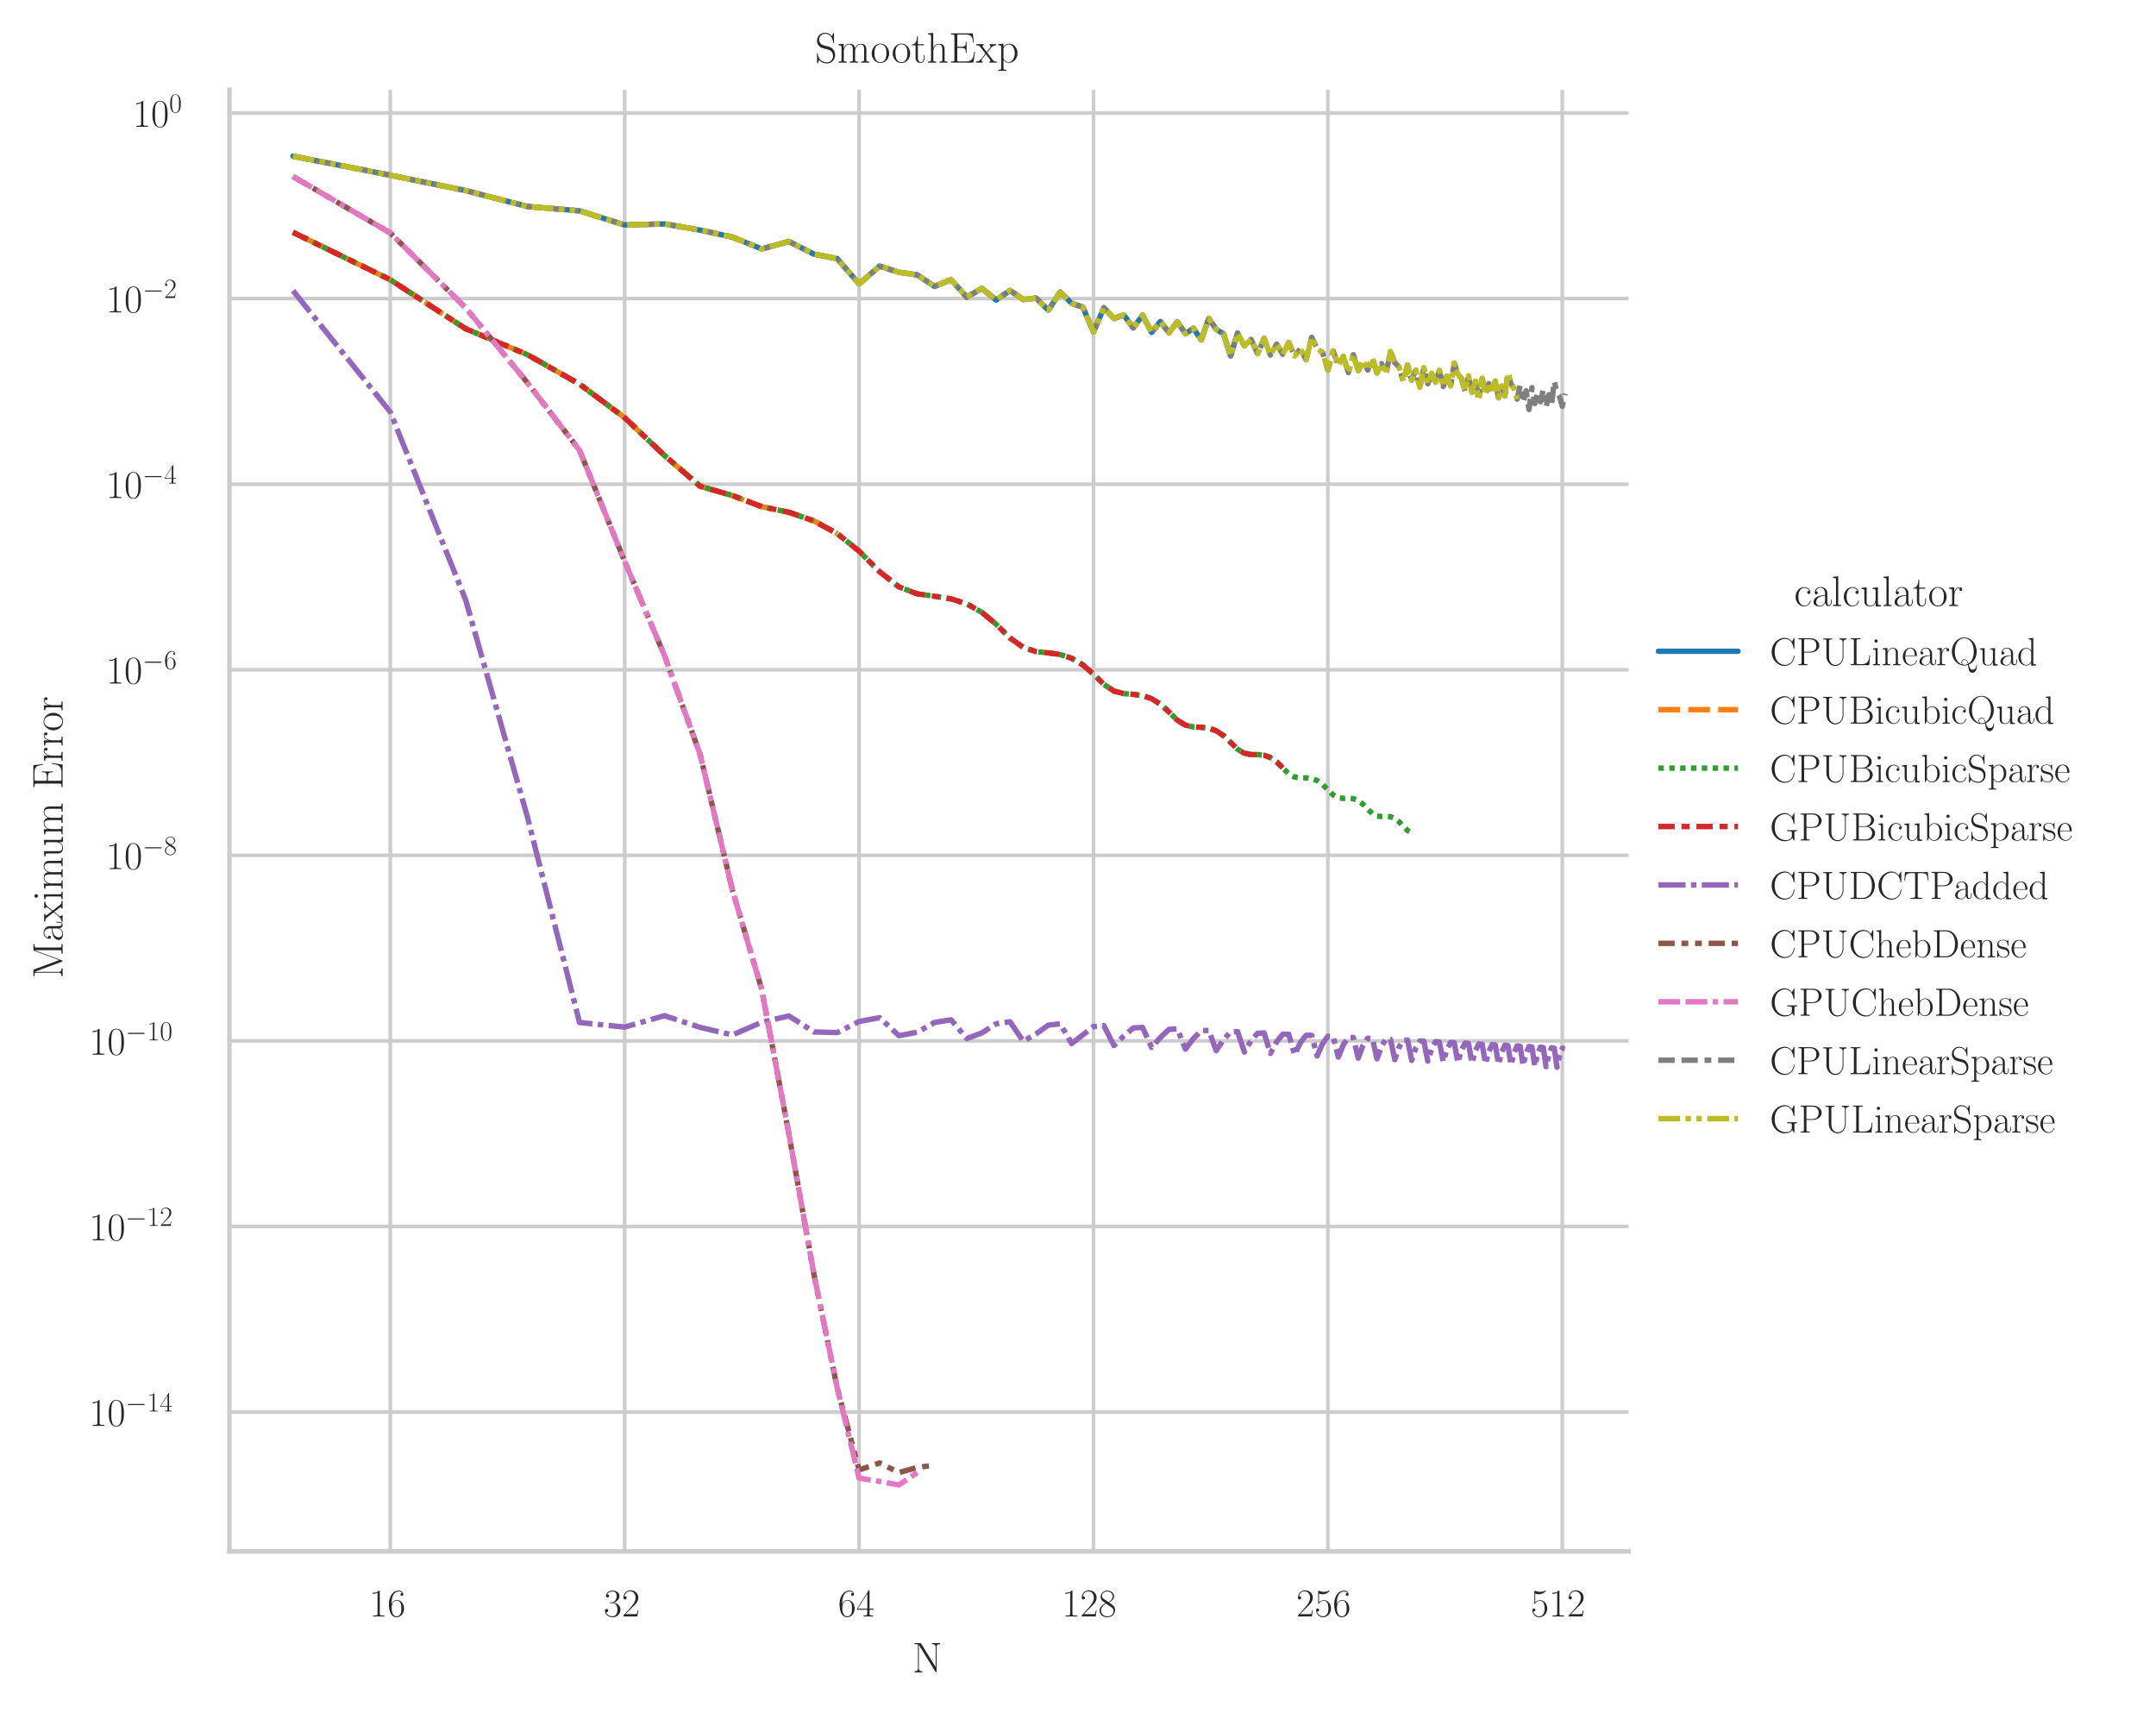 <?xml version="1.0" encoding="utf-8" standalone="no"?>
<!DOCTYPE svg PUBLIC "-//W3C//DTD SVG 1.1//EN"
  "http://www.w3.org/Graphics/SVG/1.1/DTD/svg11.dtd">
<!-- Created with matplotlib (https://matplotlib.org/) -->
<svg height="378.807pt" version="1.1" viewBox="0 0 476.769 378.807" width="476.769pt" xmlns="http://www.w3.org/2000/svg" xmlns:xlink="http://www.w3.org/1999/xlink">
 <defs>
  <style type="text/css">*{stroke-linecap:butt;stroke-linejoin:round;}</style>
 </defs>
 <g id="figure_1">
  <g id="patch_1">
   <path d="M 0 378.807 
L 476.769 378.807 
L 476.769 0 
L 0 0 
z
" style="fill:#ffffff;"/>
  </g>
  <g id="axes_1">
   <g id="patch_2">
    <path d="M 50.727 343.013 
L 360.126 343.013 
L 360.126 19.842 
L 50.727 19.842 
z
" style="fill:#ffffff;"/>
   </g>
   <g id="matplotlib.axis_1">
    <g id="xtick_1">
     <g id="line2d_1">
      <path clip-path="url(#pfcb668ac35)" d="M 86.304 343.013 
L 86.304 19.842 
" style="fill:none;stroke:#cccccc;stroke-linecap:round;stroke-width:0.8;"/>
     </g>
     <g id="text_1">
      <!-- $\mathdefault{16}$ -->
      <g style="fill:#262626;" transform="translate(81.646 357.401)scale(0.088 -0.088)">
       <defs>
        <path d="M 26.594 63.406 
C 26.594 65.5 26.5 65.5 25.094 65.5 
C 21.203 61.188 15.297 59.797 9.703 59.797 
C 9.406 59.797 8.906 59.797 8.797 59.5 
C 8.703 59.297 8.703 59.094 8.703 57 
C 11.797 57 17 57.594 21 59.984 
L 21 7.203 
C 21 3.688 20.797 2.5 12.203 2.5 
L 9.203 2.5 
L 9.203 0 
C 14 0 19 0 23.797 0 
C 28.594 0 33.594 0 38.406 0 
L 38.406 2.5 
L 35.406 2.5 
C 26.797 2.5 26.594 3.594 26.594 7.156 
z
" id="CMR17-49"/>
        <path d="M 10.594 34 
C 10.594 57.656 21.797 63 28.297 63 
C 30.406 63 35.5 62.641 37.5 59 
C 35.906 59 32.906 59 32.906 55.516 
C 32.906 52.828 35.094 51.922 36.5 51.922 
C 37.406 51.922 40.094 52.312 40.094 55.625 
C 40.094 61.781 35.094 65.297 28.203 65.297 
C 16.297 65.297 3.797 52.969 3.797 31 
C 3.797 3.953 15.094 -2 23.094 -2 
C 32.797 -2 42 6.672 42 20.047 
C 42 32.516 33.906 41.594 23.703 41.594 
C 17.594 41.594 13.094 37.609 10.594 30.625 
z
M 23.094 0.391 
C 10.797 0.391 10.797 18.75 10.797 22.438 
C 10.797 29.625 14.203 40 23.5 40 
C 25.203 40 30.094 40 33.406 33.125 
C 35.203 29.219 35.203 25.141 35.203 20.141 
C 35.203 14.75 35.203 10.781 33.094 6.781 
C 30.906 2.672 27.703 0.391 23.094 0.391 
z
" id="CMR17-54"/>
       </defs>
       <use transform="scale(0.996)" xlink:href="#CMR17-49"/>
       <use transform="translate(45.69 0)scale(0.996)" xlink:href="#CMR17-54"/>
      </g>
     </g>
    </g>
    <g id="xtick_2">
     <g id="line2d_2">
      <path clip-path="url(#pfcb668ac35)" d="M 138.139 343.013 
L 138.139 19.842 
" style="fill:none;stroke:#cccccc;stroke-linecap:round;stroke-width:0.8;"/>
     </g>
     <g id="text_2">
      <!-- $\mathdefault{32}$ -->
      <g style="fill:#262626;" transform="translate(133.482 357.401)scale(0.088 -0.088)">
       <defs>
        <path d="M 22.094 33.703 
C 31 33.703 34.906 25.969 34.906 17.031 
C 34.906 5 28.5 0.391 22.703 0.391 
C 17.406 0.391 8.797 3.031 6.094 10.828 
C 6.594 10.625 7.094 10.625 7.594 10.625 
C 10 10.625 11.797 12.219 11.797 14.812 
C 11.797 17.703 9.594 19 7.594 19 
C 5.906 19 3.297 18.203 3.297 14.469 
C 3.297 5.234 12.297 -2 22.906 -2 
C 34 -2 42.5 6.719 42.5 16.953 
C 42.5 26.672 34.5 33.703 25 34.797 
C 32.594 36.375 39.906 43.062 39.906 52.016 
C 39.906 59.688 32 65.297 23 65.297 
C 13.906 65.297 5.906 59.828 5.906 52.016 
C 5.906 48.594 8.5 48 9.797 48 
C 11.906 48 13.703 49.297 13.703 51.891 
C 13.703 54.469 11.906 55.766 9.797 55.766 
C 9.406 55.766 8.906 55.766 8.5 55.578 
C 11.406 61.859 19.297 63 22.797 63 
C 26.297 63 32.906 61.328 32.906 51.875 
C 32.906 49.109 32.5 44.188 29.094 39.844 
C 26.094 36 22.703 36 19.406 35.688 
C 18.906 35.688 16.594 35.453 16.203 35.453 
C 15.5 35.359 15.094 35.266 15.094 34.5 
C 15.094 33.797 15.203 33.703 17.203 33.703 
z
" id="CMR17-51"/>
        <path d="M 41.703 15.453 
L 39.906 15.453 
C 38.906 8.375 38.094 7.172 37.703 6.562 
C 37.203 5.766 30 5.766 28.594 5.766 
L 9.406 5.766 
C 13 9.672 20 16.75 28.5 24.953 
C 34.594 30.734 41.703 37.531 41.703 47.422 
C 41.703 59.219 32.297 66 21.797 66 
C 10.797 66 4.094 56.312 4.094 47.344 
C 4.094 43.438 7 42.938 8.203 42.938 
C 9.203 42.938 12.203 43.547 12.203 47.031 
C 12.203 50.109 9.594 51 8.203 51 
C 7.594 51 7 50.906 6.594 50.703 
C 8.5 59.219 14.297 63.406 20.406 63.406 
C 29.094 63.406 34.797 56.516 34.797 47.422 
C 34.797 38.734 29.703 31.25 24 24.75 
L 4.094 2.281 
L 4.094 0 
L 39.297 0 
z
" id="CMR17-50"/>
       </defs>
       <use transform="scale(0.996)" xlink:href="#CMR17-51"/>
       <use transform="translate(45.69 0)scale(0.996)" xlink:href="#CMR17-50"/>
      </g>
     </g>
    </g>
    <g id="xtick_3">
     <g id="line2d_3">
      <path clip-path="url(#pfcb668ac35)" d="M 189.975 343.013 
L 189.975 19.842 
" style="fill:none;stroke:#cccccc;stroke-linecap:round;stroke-width:0.8;"/>
     </g>
     <g id="text_3">
      <!-- $\mathdefault{64}$ -->
      <g style="fill:#262626;" transform="translate(185.317 357.401)scale(0.088 -0.088)">
       <defs>
        <path d="M 33.594 64.406 
C 33.594 66.5 33.5 66.5 31.703 66.5 
L 2 19.594 
L 2 17 
L 27.797 17 
L 27.797 7.141 
C 27.797 3.5 27.594 2.5 20.594 2.5 
L 18.703 2.5 
L 18.703 0 
C 21.906 0 27.297 0 30.703 0 
C 34.094 0 39.5 0 42.703 0 
L 42.703 2.5 
L 40.797 2.5 
C 33.797 2.5 33.594 3.5 33.594 7.141 
L 33.594 17 
L 43.797 17 
L 43.797 19.594 
L 33.594 19.594 
z
M 28.094 57.859 
L 28.094 19.594 
L 4 19.594 
z
" id="CMR17-52"/>
       </defs>
       <use transform="scale(0.996)" xlink:href="#CMR17-54"/>
       <use transform="translate(45.69 0)scale(0.996)" xlink:href="#CMR17-52"/>
      </g>
     </g>
    </g>
    <g id="xtick_4">
     <g id="line2d_4">
      <path clip-path="url(#pfcb668ac35)" d="M 241.81 343.013 
L 241.81 19.842 
" style="fill:none;stroke:#cccccc;stroke-linecap:round;stroke-width:0.8;"/>
     </g>
     <g id="text_4">
      <!-- $\mathdefault{128}$ -->
      <g style="fill:#262626;" transform="translate(234.823 357.401)scale(0.088 -0.088)">
       <defs>
        <path d="M 27.203 35.375 
C 33.5 38.547 39.906 43.328 39.906 50.984 
C 39.906 60.016 31.094 65.297 23 65.297 
C 13.906 65.297 5.906 58.734 5.906 49.688 
C 5.906 47.203 6.5 42.922 10.406 39.141 
C 11.406 38.156 15.594 35.172 18.297 33.281 
C 13.797 30.984 3.297 25.531 3.297 14.594 
C 3.297 4.359 13.094 -2 22.797 -2 
C 33.5 -2 42.5 5.656 42.5 15.781 
C 42.5 24.844 36.406 29.016 32.406 31.703 
z
M 14.094 44.094 
C 13.297 44.594 9.297 47.672 9.297 52.359 
C 9.297 58.422 15.594 63 22.797 63 
C 30.703 63 36.5 57.438 36.5 50.969 
C 36.5 41.703 26.094 36.422 25.594 36.422 
C 25.5 36.422 25.406 36.422 24.594 37.031 
z
M 32.5 23.734 
C 34 22.641 38.797 19.375 38.797 13.297 
C 38.797 5.953 31.406 0.391 23 0.391 
C 13.906 0.391 7 6.844 7 14.688 
C 7 22.547 13.094 29.094 20 32.188 
z
" id="CMR17-56"/>
       </defs>
       <use transform="scale(0.996)" xlink:href="#CMR17-49"/>
       <use transform="translate(45.69 0)scale(0.996)" xlink:href="#CMR17-50"/>
       <use transform="translate(91.381 0)scale(0.996)" xlink:href="#CMR17-56"/>
      </g>
     </g>
    </g>
    <g id="xtick_5">
     <g id="line2d_5">
      <path clip-path="url(#pfcb668ac35)" d="M 293.645 343.013 
L 293.645 19.842 
" style="fill:none;stroke:#cccccc;stroke-linecap:round;stroke-width:0.8;"/>
     </g>
     <g id="text_5">
      <!-- $\mathdefault{256}$ -->
      <g style="fill:#262626;" transform="translate(286.659 357.401)scale(0.088 -0.088)">
       <defs>
        <path d="M 11.406 57.688 
C 12.406 57.281 16.5 56 20.703 56 
C 30 56 35.094 61.109 38 64.062 
C 38 64.953 38 65.5 37.406 65.5 
C 37.297 65.5 37.094 65.5 36.297 65.047 
C 32.797 63.406 28.703 62.078 23.703 62.078 
C 20.703 62.078 16.203 62.484 11.297 64.672 
C 10.203 65.172 10 65.172 9.906 65.172 
C 9.406 65.172 9.297 65.062 9.297 63.078 
L 9.297 34.422 
C 9.297 32.641 9.297 32.141 10.297 32.141 
C 10.797 32.141 11 32.344 11.5 33.031 
C 14.703 37.516 19.094 39.406 24.094 39.406 
C 27.594 39.406 35.094 37.219 35.094 20.141 
C 35.094 16.953 35.094 11.172 32.094 6.578 
C 29.594 2.484 25.703 0.391 21.406 0.391 
C 14.797 0.391 8.094 5 6.297 12.719 
C 6.703 12.609 7.5 12.422 7.906 12.422 
C 9.203 12.422 11.703 13.125 11.703 16.219 
C 11.703 18.906 9.797 20 7.906 20 
C 5.594 20 4.094 18.594 4.094 15.797 
C 4.094 7.094 11 -2 21.594 -2 
C 31.906 -2 41.703 6.875 41.703 19.75 
C 41.703 31.719 33.906 41 24.203 41 
C 19.094 41 14.797 39.109 11.406 35.531 
z
" id="CMR17-53"/>
       </defs>
       <use transform="scale(0.996)" xlink:href="#CMR17-50"/>
       <use transform="translate(45.69 0)scale(0.996)" xlink:href="#CMR17-53"/>
       <use transform="translate(91.381 0)scale(0.996)" xlink:href="#CMR17-54"/>
      </g>
     </g>
    </g>
    <g id="xtick_6">
     <g id="line2d_6">
      <path clip-path="url(#pfcb668ac35)" d="M 345.48 343.013 
L 345.48 19.842 
" style="fill:none;stroke:#cccccc;stroke-linecap:round;stroke-width:0.8;"/>
     </g>
     <g id="text_6">
      <!-- $\mathdefault{512}$ -->
      <g style="fill:#262626;" transform="translate(338.494 357.401)scale(0.088 -0.088)">
       <use transform="scale(0.996)" xlink:href="#CMR17-53"/>
       <use transform="translate(45.69 0)scale(0.996)" xlink:href="#CMR17-49"/>
       <use transform="translate(91.381 0)scale(0.996)" xlink:href="#CMR17-50"/>
      </g>
     </g>
    </g>
    <g id="text_7">
     <!-- N -->
     <g style="fill:#262626;" transform="translate(201.741 369.748)scale(0.096 -0.096)">
      <defs>
       <path d="M 20.5 66.406 
C 19.797 67.5 19.703 67.5 17.797 67.5 
L 5.094 67.5 
L 5.094 65 
L 7 65 
C 11 65 12.797 64.516 13.094 64.406 
L 13.094 9.531 
C 13.094 7.047 13.094 2.391 5.094 2.391 
L 5.094 -0.203 
C 7.406 0 11.594 0 14.094 0 
C 16.594 0 20.797 0 23.094 -0.203 
L 23.094 2.391 
C 15.094 2.391 15.094 7.047 15.094 9.531 
L 15.094 63.016 
C 15.797 62.422 15.797 62.219 16.5 61.234 
L 53.594 1.188 
C 54.297 0 54.594 0 55.094 0 
C 56.094 0 56.094 0.297 56.094 2.172 
L 56.094 57.891 
C 56.094 60.359 56.094 65 64.094 65 
L 64.094 67.594 
C 61.797 67.5 57.594 67.5 55.094 67.5 
C 52.594 67.5 48.406 67.5 46.094 67.594 
L 46.094 65 
C 54.094 65 54.094 60.344 54.094 57.859 
L 54.094 11.922 
z
" id="CMR17-78"/>
      </defs>
      <use transform="scale(0.996)" xlink:href="#CMR17-78"/>
     </g>
    </g>
   </g>
   <g id="matplotlib.axis_2">
    <g id="ytick_1">
     <g id="line2d_7">
      <path clip-path="url(#pfcb668ac35)" d="M 50.727 312.215 
L 360.126 312.215 
" style="fill:none;stroke:#cccccc;stroke-linecap:round;stroke-width:0.8;"/>
     </g>
     <g id="text_8">
      <!-- $\mathdefault{10^{-14}}$ -->
      <g style="fill:#262626;" transform="translate(19.701 315.259)scale(0.088 -0.088)">
       <defs>
        <path d="M 42 31.641 
C 42 37.75 41.906 48.125 37.703 56.109 
C 34 63.109 28.094 65.594 22.906 65.594 
C 18.094 65.594 12 63.406 8.203 56.203 
C 4.203 48.719 3.797 39.438 3.797 31.641 
C 3.797 25.953 3.906 17.281 7 9.672 
C 11.297 -0.609 19 -2 22.906 -2 
C 27.5 -2 34.5 -0.109 38.594 9.375 
C 41.594 16.281 42 24.359 42 31.641 
z
M 22.906 -0.406 
C 16.5 -0.406 12.703 5.078 11.297 12.688 
C 10.203 18.562 10.203 27.156 10.203 32.75 
C 10.203 40.438 10.203 46.828 11.5 52.922 
C 13.406 61.391 19 64 22.906 64 
C 27 64 32.297 61.297 34.203 53.125 
C 35.5 47.438 35.594 40.734 35.594 32.75 
C 35.594 26.25 35.594 18.266 34.406 12.375 
C 32.297 1.484 26.406 -0.406 22.906 -0.406 
z
" id="CMR17-48"/>
        <path d="M 65.906 23 
C 67.594 23 69.406 23 69.406 25 
C 69.406 27 67.594 27 65.906 27 
L 11.797 27 
C 10.094 27 8.297 27 8.297 25 
C 8.297 23 10.094 23 11.797 23 
z
" id="CMSY10-0"/>
       </defs>
       <use transform="scale(0.996)" xlink:href="#CMR17-49"/>
       <use transform="translate(45.69 0)scale(0.996)" xlink:href="#CMR17-48"/>
       <use transform="translate(91.381 36.154)scale(0.697)" xlink:href="#CMSY10-0"/>
       <use transform="translate(145.622 36.154)scale(0.697)" xlink:href="#CMR17-49"/>
       <use transform="translate(177.605 36.154)scale(0.697)" xlink:href="#CMR17-52"/>
      </g>
     </g>
    </g>
    <g id="ytick_2">
     <g id="line2d_8">
      <path clip-path="url(#pfcb668ac35)" d="M 50.727 271.182 
L 360.126 271.182 
" style="fill:none;stroke:#cccccc;stroke-linecap:round;stroke-width:0.8;"/>
     </g>
     <g id="text_9">
      <!-- $\mathdefault{10^{-12}}$ -->
      <g style="fill:#262626;" transform="translate(19.701 274.226)scale(0.088 -0.088)">
       <use transform="scale(0.996)" xlink:href="#CMR17-49"/>
       <use transform="translate(45.69 0)scale(0.996)" xlink:href="#CMR17-48"/>
       <use transform="translate(91.381 36.154)scale(0.697)" xlink:href="#CMSY10-0"/>
       <use transform="translate(145.622 36.154)scale(0.697)" xlink:href="#CMR17-49"/>
       <use transform="translate(177.605 36.154)scale(0.697)" xlink:href="#CMR17-50"/>
      </g>
     </g>
    </g>
    <g id="ytick_3">
     <g id="line2d_9">
      <path clip-path="url(#pfcb668ac35)" d="M 50.727 230.149 
L 360.126 230.149 
" style="fill:none;stroke:#cccccc;stroke-linecap:round;stroke-width:0.8;"/>
     </g>
     <g id="text_10">
      <!-- $\mathdefault{10^{-10}}$ -->
      <g style="fill:#262626;" transform="translate(19.701 233.194)scale(0.088 -0.088)">
       <use transform="scale(0.996)" xlink:href="#CMR17-49"/>
       <use transform="translate(45.69 0)scale(0.996)" xlink:href="#CMR17-48"/>
       <use transform="translate(91.381 36.154)scale(0.697)" xlink:href="#CMSY10-0"/>
       <use transform="translate(145.622 36.154)scale(0.697)" xlink:href="#CMR17-49"/>
       <use transform="translate(177.605 36.154)scale(0.697)" xlink:href="#CMR17-48"/>
      </g>
     </g>
    </g>
    <g id="ytick_4">
     <g id="line2d_10">
      <path clip-path="url(#pfcb668ac35)" d="M 50.727 189.117 
L 360.126 189.117 
" style="fill:none;stroke:#cccccc;stroke-linecap:round;stroke-width:0.8;"/>
     </g>
     <g id="text_11">
      <!-- $\mathdefault{10^{-8}}$ -->
      <g style="fill:#262626;" transform="translate(23.452 192.161)scale(0.088 -0.088)">
       <use transform="scale(0.996)" xlink:href="#CMR17-49"/>
       <use transform="translate(45.69 0)scale(0.996)" xlink:href="#CMR17-48"/>
       <use transform="translate(91.381 36.154)scale(0.697)" xlink:href="#CMSY10-0"/>
       <use transform="translate(145.622 36.154)scale(0.697)" xlink:href="#CMR17-56"/>
      </g>
     </g>
    </g>
    <g id="ytick_5">
     <g id="line2d_11">
      <path clip-path="url(#pfcb668ac35)" d="M 50.727 148.084 
L 360.126 148.084 
" style="fill:none;stroke:#cccccc;stroke-linecap:round;stroke-width:0.8;"/>
     </g>
     <g id="text_12">
      <!-- $\mathdefault{10^{-6}}$ -->
      <g style="fill:#262626;" transform="translate(23.452 151.128)scale(0.088 -0.088)">
       <use transform="scale(0.996)" xlink:href="#CMR17-49"/>
       <use transform="translate(45.69 0)scale(0.996)" xlink:href="#CMR17-48"/>
       <use transform="translate(91.381 36.154)scale(0.697)" xlink:href="#CMSY10-0"/>
       <use transform="translate(145.622 36.154)scale(0.697)" xlink:href="#CMR17-54"/>
      </g>
     </g>
    </g>
    <g id="ytick_6">
     <g id="line2d_12">
      <path clip-path="url(#pfcb668ac35)" d="M 50.727 107.052 
L 360.126 107.052 
" style="fill:none;stroke:#cccccc;stroke-linecap:round;stroke-width:0.8;"/>
     </g>
     <g id="text_13">
      <!-- $\mathdefault{10^{-4}}$ -->
      <g style="fill:#262626;" transform="translate(23.452 110.096)scale(0.088 -0.088)">
       <use transform="scale(0.996)" xlink:href="#CMR17-49"/>
       <use transform="translate(45.69 0)scale(0.996)" xlink:href="#CMR17-48"/>
       <use transform="translate(91.381 36.154)scale(0.697)" xlink:href="#CMSY10-0"/>
       <use transform="translate(145.622 36.154)scale(0.697)" xlink:href="#CMR17-52"/>
      </g>
     </g>
    </g>
    <g id="ytick_7">
     <g id="line2d_13">
      <path clip-path="url(#pfcb668ac35)" d="M 50.727 66.019 
L 360.126 66.019 
" style="fill:none;stroke:#cccccc;stroke-linecap:round;stroke-width:0.8;"/>
     </g>
     <g id="text_14">
      <!-- $\mathdefault{10^{-2}}$ -->
      <g style="fill:#262626;" transform="translate(23.452 69.063)scale(0.088 -0.088)">
       <use transform="scale(0.996)" xlink:href="#CMR17-49"/>
       <use transform="translate(45.69 0)scale(0.996)" xlink:href="#CMR17-48"/>
       <use transform="translate(91.381 36.154)scale(0.697)" xlink:href="#CMSY10-0"/>
       <use transform="translate(145.622 36.154)scale(0.697)" xlink:href="#CMR17-50"/>
      </g>
     </g>
    </g>
    <g id="ytick_8">
     <g id="line2d_14">
      <path clip-path="url(#pfcb668ac35)" d="M 50.727 24.987 
L 360.126 24.987 
" style="fill:none;stroke:#cccccc;stroke-linecap:round;stroke-width:0.8;"/>
     </g>
     <g id="text_15">
      <!-- $\mathdefault{10^{0}}$ -->
      <g style="fill:#262626;" transform="translate(29.361 28.031)scale(0.088 -0.088)">
       <use transform="scale(0.996)" xlink:href="#CMR17-49"/>
       <use transform="translate(45.69 0)scale(0.996)" xlink:href="#CMR17-48"/>
       <use transform="translate(91.381 36.154)scale(0.697)" xlink:href="#CMR17-48"/>
      </g>
     </g>
    </g>
    <g id="text_16">
     <!-- Maximum Error -->
     <g style="fill:#262626;" transform="translate(13.842 216.341)rotate(-90)scale(0.096 -0.096)">
      <defs>
       <path d="M 20.906 66 
C 20.297 67.5 20.203 67.5 18.094 67.5 
L 5.297 67.5 
L 5.297 65 
C 12.203 65 13.297 65 13.297 60.547 
L 13.297 9.531 
C 13.297 7.047 13.297 2.391 5.297 2.391 
L 5.297 -0.203 
C 7.594 0 11.797 0 14.297 0 
C 16.797 0 21 0 23.297 -0.203 
L 23.297 2.391 
C 15.297 2.391 15.297 7.047 15.297 9.531 
L 15.297 64.609 
L 15.406 64.609 
L 38.906 1.391 
C 39.297 0.391 39.5 -0.203 40.297 -0.203 
C 41.094 -0.203 41.297 0.391 41.703 1.391 
L 65.406 65.094 
L 65.5 65.094 
L 65.5 6.844 
C 65.5 2.391 64.406 2.391 57.5 2.391 
L 57.5 -0.203 
C 60.203 0 65.594 0 68.5 0 
C 71.406 0 76.906 0 79.594 -0.203 
L 79.594 2.391 
C 72.703 2.391 71.594 2.391 71.594 6.844 
L 71.594 60.547 
C 71.594 65 72.703 65 79.594 65 
L 79.594 67.5 
L 66.906 67.5 
C 64.797 67.5 64.703 67.406 64.094 65.906 
L 42.5 7.844 
z
" id="CMR17-77"/>
       <path d="M 36 25.828 
C 36 32.375 36 35.844 31.797 39.734 
C 28.094 43 23.797 44 20.406 44 
C 12.5 44 6.797 37.609 6.797 30.797 
C 6.797 27 9.797 27 10.406 27 
C 11.703 27 14 27.781 14 30.531 
C 14 33 12.094 34.078 10.406 34.078 
C 10 34.078 9.5 33.969 9.203 33.875 
C 11.297 40.5 16.703 42.406 20.203 42.406 
C 25.203 42.406 30.703 37.953 30.703 29.453 
L 30.703 25 
C 24.797 25 17.703 24.203 12.094 21.203 
C 5.797 17.703 4 12.703 4 8.906 
C 4 1.203 13 -1 18.297 -1 
C 23.797 -1 28.906 2.172 31.094 7.984 
C 31.297 3.641 34.094 -0.281 38.5 -0.281 
C 40.594 -0.281 45.906 1.094 45.906 8.859 
L 45.906 14.375 
L 44.094 14.375 
L 44.094 8.781 
C 44.094 2.781 41.406 2 40.094 2 
C 36 2 36 7.156 36 11.531 
z
M 30.703 13.594 
C 30.703 4.953 24.5 0.594 19 0.594 
C 14 0.594 10.094 4.297 10.094 8.906 
C 10.094 11.891 11.406 17.188 17.203 20.391 
C 22 23.094 27.5 23.5 30.703 23.5 
z
" id="CMR17-97"/>
       <path d="M 26 23.078 
C 29 26.969 32.406 31.344 35.203 34.625 
C 38.5 38.406 42.297 40 46.703 40 
L 46.703 42.594 
C 45 42.594 41.5 42.594 39.703 42.594 
C 37 42.594 33.906 42.594 31.594 42.688 
L 31.594 40.094 
C 33 39.891 33.797 38.891 33.797 37.5 
C 33.797 35.703 32.797 34.609 32.297 33.922 
L 24.906 24.578 
L 16.094 36.031 
C 15.203 37.125 15.203 37.312 15.203 37.812 
C 15.203 39.016 16.203 40 17.906 40 
L 17.906 42.688 
C 15.5 42.594 11.203 42.594 8.703 42.594 
C 6 42.594 2.797 42.594 0.594 42.688 
L 0.594 40 
C 6 40 7.203 39.594 9.594 36.609 
L 21.094 21.797 
C 21.297 21.594 21.797 21 21.797 20.703 
C 21.797 20.297 13.094 9.672 12 8.281 
C 7.5 2.891 2.797 2.5 0.094 2.5 
L 0.094 0 
C 1.797 0 5.297 0 7.094 0 
C 9.094 0 13.5 0 15.297 -0.094 
L 15.297 2.5 
C 14.703 2.594 13.094 2.797 13.094 5.078 
C 13.094 6.875 13.906 7.969 14.797 9.156 
L 23.094 19.312 
L 31.797 8 
C 32.594 6.906 33.797 5.406 33.797 4.703 
C 33.797 3.297 32.594 2.5 31 2.5 
L 31 -0.094 
C 33.406 0 37.703 0 40.203 0 
C 42.906 0 46.094 0 48.297 -0.094 
L 48.297 2.5 
C 43.297 2.5 41.797 2.688 39.406 5.781 
z
" id="CMR17-120"/>
       <path d="M 15.5 61.078 
C 15.5 63.266 13.703 65.156 11.406 65.156 
C 9.203 65.156 7.297 63.375 7.297 61.078 
C 7.297 58.891 9.094 57 11.406 57 
C 13.594 57 15.5 58.797 15.5 61.078 
z
M 3.797 42.281 
L 3.797 39.703 
C 9.406 39.703 10.203 39.094 10.203 34.328 
L 10.203 6.672 
C 10.203 2.875 9.797 2.391 3.406 2.391 
L 3.406 -0.203 
C 5.797 0 10.094 0 12.594 0 
C 15 0 19.094 0 21.406 -0.203 
L 21.406 2.391 
C 15.5 2.391 15.297 2.984 15.297 6.562 
L 15.297 43.375 
z
" id="CMR17-105"/>
       <path d="M 67.594 30.203 
C 67.594 35.188 66.703 43.594 54.797 43.594 
C 48 43.594 43.297 39 41.5 33.609 
L 41.406 33.609 
C 40.203 41.812 34.297 43.594 28.703 43.594 
C 20.797 43.594 16.703 37.5 15.203 33.5 
L 15.094 33.5 
L 15.094 43.594 
L 3.297 42.5 
L 3.297 39.906 
C 9.203 39.906 10.094 39.297 10.094 34.5 
L 10.094 6.688 
C 10.094 2.875 9.703 2.391 3.297 2.391 
L 3.297 -0.203 
C 5.703 0 10.094 0 12.703 0 
C 15.297 0 19.797 0 22.203 -0.203 
L 22.203 2.391 
C 15.797 2.391 15.406 2.781 15.406 6.688 
L 15.406 25.906 
C 15.406 35.109 21 42 28 42 
C 35.406 42 36.203 35.406 36.203 30.594 
L 36.203 6.688 
C 36.203 2.875 35.797 2.391 29.406 2.391 
L 29.406 -0.203 
C 31.797 0 36.203 0 38.797 0 
C 41.406 0 45.906 0 48.297 -0.203 
L 48.297 2.391 
C 41.906 2.391 41.5 2.781 41.5 6.688 
L 41.5 25.906 
C 41.5 35.109 47.094 42 54.094 42 
C 61.5 42 62.297 35.406 62.297 30.594 
L 62.297 6.688 
C 62.297 2.875 61.906 2.391 55.5 2.391 
L 55.5 -0.203 
C 57.906 0 62.297 0 64.906 0 
C 67.5 0 72 0 74.406 -0.203 
L 74.406 2.391 
C 68 2.391 67.594 2.781 67.594 6.688 
z
" id="CMR17-109"/>
       <path d="M 29.406 42.078 
L 29.406 39.5 
C 35.297 39.5 36.203 38.891 36.203 34.156 
L 36.203 16.125 
C 36.203 7.812 31.703 0.594 24.297 0.594 
C 16.094 0.594 15.406 5.438 15.406 10.594 
L 15.406 43.172 
L 3.297 42.078 
L 3.297 39.5 
C 7.297 39.5 10 39.5 10.094 35.531 
L 10.094 16.531 
C 10.094 9.891 10.094 5.641 12.703 2.859 
C 14 1.578 16.5 -1 23.703 -1 
C 32.203 -1 35.5 5.891 36.297 7.906 
L 36.406 7.906 
L 36.406 -0.984 
L 48.297 -0.984 
L 48.297 2 
C 42.406 2 41.5 2.594 41.5 7.391 
L 41.5 43.172 
z
" id="CMR17-117"/>
       <path d="M 60.703 25.234 
L 58.906 25.234 
C 56.703 10.562 55.406 2.594 37.797 2.594 
L 23.906 2.594 
C 19.906 2.594 19.703 3.078 19.703 6.469 
L 19.703 34 
L 29.094 34 
C 38.5 34 39.406 30.625 39.406 22.344 
L 41.203 22.344 
L 41.203 48.141 
L 39.406 48.141 
C 39.406 39.953 38.5 36.594 29.094 36.594 
L 19.703 36.594 
L 19.703 61.141 
C 19.703 64.5 19.906 65 23.906 65 
L 37.594 65 
C 53.094 65 54.906 58.891 56.297 45.766 
L 58.094 45.766 
L 55.703 67.578 
L 5.094 67.578 
L 5.094 65 
C 12 65 13.094 65 13.094 60.531 
L 13.094 7.047 
C 13.094 2.594 12 2.594 5.094 2.594 
L 5.094 0 
L 57.094 0 
z
" id="CMR17-69"/>
       <path d="M 15 23.391 
C 15 33 19.094 42 26.594 42 
C 27.297 42 28 41.906 28.703 41.594 
C 28.703 41.594 26.5 40.891 26.5 38.312 
C 26.5 35.906 28.406 34.906 29.906 34.906 
C 31.094 34.906 33.297 35.609 33.297 38.406 
C 33.297 41.609 30.094 43.594 26.703 43.594 
C 19.094 43.594 15.797 36.203 14.797 32.703 
L 14.703 32.703 
L 14.703 43.594 
L 3.094 42.5 
L 3.094 39.906 
C 9 39.906 9.906 39.297 9.906 34.5 
L 9.906 6.688 
C 9.906 2.875 9.5 2.391 3.094 2.391 
L 3.094 -0.203 
C 5.5 0 10.094 0 12.703 0 
C 15.594 0 20.703 0 23.406 -0.203 
L 23.406 2.391 
C 16.203 2.391 15 2.391 15 6.875 
z
" id="CMR17-114"/>
       <path d="M 43.094 21.188 
C 43.094 34 33.797 44 22.906 44 
C 12 44 2.703 34 2.703 21.188 
C 2.703 8.609 12 -1 22.906 -1 
C 33.797 -1 43.094 8.609 43.094 21.188 
z
M 22.906 0.797 
C 18.203 0.797 14.203 3.594 11.906 7.5 
C 9.406 11.984 9.094 17.594 9.094 22 
C 9.094 26.203 9.297 31.406 11.906 35.906 
C 13.906 39.203 17.797 42.406 22.906 42.406 
C 27.406 42.406 31.203 39.906 33.594 36.406 
C 36.703 31.703 36.703 25.109 36.703 22 
C 36.703 18.094 36.5 12.109 33.797 7.297 
C 31 2.703 26.703 0.797 22.906 0.797 
z
" id="CMR17-111"/>
      </defs>
      <use transform="scale(0.996)" xlink:href="#CMR17-77"/>
      <use transform="translate(84.687 0)scale(0.996)" xlink:href="#CMR17-97"/>
      <use transform="translate(130.377 0)scale(0.996)" xlink:href="#CMR17-120"/>
      <use transform="translate(178.67 0)scale(0.996)" xlink:href="#CMR17-105"/>
      <use transform="translate(203.541 0)scale(0.996)" xlink:href="#CMR17-109"/>
      <use transform="translate(277.859 0)scale(0.996)" xlink:href="#CMR17-117"/>
      <use transform="translate(328.754 0)scale(0.996)" xlink:href="#CMR17-109"/>
      <use transform="translate(435.749 0)scale(0.996)" xlink:href="#CMR17-69"/>
      <use transform="translate(498.336 0)scale(0.996)" xlink:href="#CMR17-114"/>
      <use transform="translate(533.617 0)scale(0.996)" xlink:href="#CMR17-114"/>
      <use transform="translate(568.897 0)scale(0.996)" xlink:href="#CMR17-111"/>
      <use transform="translate(614.588 0)scale(0.996)" xlink:href="#CMR17-114"/>
     </g>
    </g>
   </g>
   <g id="line2d_15">
    <path clip-path="url(#pfcb668ac35)" d="M 64.79 34.531 
L 86.304 38.742 
L 102.991 42.146 
L 116.626 45.655 
L 128.153 46.619 
L 138.139 49.737 
L 146.947 49.512 
L 154.827 50.877 
L 161.954 52.413 
L 168.461 55.04 
L 174.447 53.386 
L 179.989 56.19 
L 185.148 57.177 
L 189.975 62.768 
L 194.508 58.849 
L 198.783 60.199 
L 202.826 60.775 
L 206.662 63.319 
L 210.31 61.835 
L 213.789 65.718 
L 217.114 63.747 
L 220.296 66.34 
L 223.349 64.213 
L 226.282 66.215 
L 229.104 65.919 
L 231.824 68.585 
L 234.448 64.564 
L 236.983 67.076 
L 239.436 67.893 
L 241.81 73.38 
L 244.111 68.041 
L 246.343 70.423 
L 248.511 69.66 
L 250.618 72.492 
L 252.667 69.672 
L 254.661 73.493 
L 256.604 71.094 
L 258.497 73.56 
L 260.344 71.168 
L 262.146 73.759 
L 263.905 72.589 
L 265.625 75.147 
L 267.305 70.411 
L 268.949 72.838 
L 270.557 73.802 
L 272.131 78.68 
L 273.673 73.66 
" style="fill:none;stroke:#1f77b4;stroke-linecap:round;stroke-width:1.2;"/>
   </g>
   <g id="line2d_16">
    <path clip-path="url(#pfcb668ac35)" d="M 64.79 51.37 
L 86.304 61.849 
L 102.991 72.693 
L 116.626 78.416 
L 128.153 84.927 
L 138.139 92.366 
L 146.947 100.717 
L 154.827 107.509 
L 161.954 109.568 
L 168.461 112.029 
L 174.447 113.263 
L 179.989 115.172 
L 185.148 117.99 
" style="fill:none;stroke:#ff7f0e;stroke-dasharray:4.8,1.8;stroke-dashoffset:0;stroke-width:1.2;"/>
   </g>
   <g id="line2d_17">
    <path clip-path="url(#pfcb668ac35)" d="M 64.79 51.37 
L 86.304 61.849 
L 102.991 72.693 
L 116.626 78.416 
L 128.153 84.927 
L 138.139 92.366 
L 146.947 100.717 
L 154.827 107.509 
L 161.954 109.568 
L 168.461 112.029 
L 174.447 113.263 
L 179.989 115.172 
L 185.148 117.99 
L 189.975 121.849 
L 194.508 126.401 
L 198.783 129.759 
L 202.826 131.297 
L 206.662 131.842 
L 210.31 132.406 
L 213.789 133.515 
L 217.114 135.383 
L 220.296 138.032 
L 223.349 141.059 
L 226.282 143.149 
L 229.104 144.065 
L 231.824 144.354 
L 234.448 144.712 
L 236.983 145.543 
L 239.436 146.995 
L 241.81 149.053 
L 244.111 151.326 
L 246.343 152.801 
L 248.511 153.363 
L 250.618 153.525 
L 252.667 153.792 
L 254.661 154.477 
L 256.604 155.687 
L 258.497 157.413 
L 260.344 159.238 
L 262.146 160.33 
L 263.905 160.726 
L 265.625 160.8 
L 267.305 160.988 
L 268.949 161.575 
L 270.557 162.65 
L 272.131 164.139 
L 273.673 165.666 
L 275.184 166.541 
L 276.665 166.829 
L 278.117 166.829 
L 279.542 166.976 
L 280.94 167.512 
L 282.312 168.424 
L 283.659 169.78 
L 284.983 171.081 
L 286.283 171.804 
L 287.562 171.998 
L 288.819 171.985 
L 290.055 172.116 
L 291.271 172.577 
L 292.467 173.439 
L 293.645 174.635 
L 294.804 175.775 
L 295.946 176.394 
L 297.071 176.523 
L 298.179 176.48 
L 299.27 176.588 
L 300.346 177.013 
L 301.407 177.803 
L 302.453 178.893 
L 303.485 179.911 
L 304.502 180.433 
L 305.506 180.535 
L 306.496 180.501 
L 307.474 180.569 
L 308.439 180.953 
L 309.392 181.696 
L 310.332 182.721 
L 311.261 183.636 
L 312.179 184.08 
" style="fill:none;stroke:#2ca02c;stroke-dasharray:1.2,1.2;stroke-dashoffset:0;stroke-width:1.2;"/>
   </g>
   <g id="line2d_18">
    <path clip-path="url(#pfcb668ac35)" d="M 64.79 51.37 
L 86.304 61.849 
L 102.991 72.693 
L 116.626 78.416 
L 128.153 84.927 
L 138.139 92.366 
L 146.947 100.717 
L 154.827 107.509 
L 161.954 109.568 
L 168.461 112.029 
L 174.447 113.263 
L 179.989 115.172 
L 185.148 117.99 
L 189.975 121.849 
L 194.508 126.401 
L 198.783 129.759 
L 202.826 131.297 
L 206.662 131.842 
L 210.31 132.406 
L 213.789 133.515 
L 217.114 135.383 
L 220.296 138.032 
L 223.349 141.059 
L 226.282 143.149 
L 229.104 144.065 
L 231.824 144.354 
L 234.448 144.712 
L 236.983 145.543 
L 239.436 146.995 
L 241.81 149.053 
L 244.111 151.326 
L 246.343 152.801 
L 248.511 153.363 
L 250.618 153.525 
L 252.667 153.792 
L 254.661 154.477 
L 256.604 155.687 
L 258.497 157.413 
L 260.344 159.238 
L 262.146 160.33 
L 263.905 160.726 
L 265.625 160.8 
L 267.305 160.988 
L 268.949 161.575 
L 270.557 162.65 
L 272.131 164.139 
L 273.673 165.666 
L 275.184 166.541 
L 276.665 166.829 
L 278.117 166.829 
L 279.542 166.976 
L 280.94 167.512 
L 282.312 168.424 
L 283.659 169.78 
" style="fill:none;stroke:#d62728;stroke-dasharray:3.6,1.5,1.8,1.5;stroke-dashoffset:0;stroke-width:1.2;"/>
   </g>
   <g id="line2d_19">
    <path clip-path="url(#pfcb668ac35)" d="M 64.79 64.266 
L 86.304 91.079 
L 102.991 132.702 
L 116.626 180.603 
L 128.153 226.074 
L 138.139 227.088 
L 146.947 224.572 
L 154.827 227.151 
L 161.954 228.827 
L 168.461 226.018 
L 174.447 224.62 
L 179.989 228.161 
L 185.148 228.305 
L 189.975 225.851 
L 194.508 225.012 
L 198.783 228.982 
L 202.826 228.233 
L 206.662 226.074 
L 210.31 225.474 
L 213.789 229.63 
L 217.114 228.378 
L 220.296 226.36 
L 223.349 225.906 
L 226.282 230.221 
L 229.104 228.6 
L 231.824 226.656 
L 234.448 226.36 
L 236.983 230.729 
L 239.436 228.827 
L 241.81 226.963 
L 244.111 226.778 
L 246.343 231.178 
L 248.511 229.061 
L 250.618 227.28 
L 252.667 227.151 
L 254.661 231.587 
L 256.604 229.382 
L 258.497 227.609 
L 260.344 227.476 
L 262.146 231.961 
L 263.905 229.63 
L 265.625 227.881 
L 267.305 227.812 
L 268.949 232.306 
L 270.557 229.886 
L 272.131 228.161 
L 273.673 228.09 
L 275.184 232.618 
L 276.665 230.061 
L 278.117 228.451 
L 279.542 228.378 
L 280.94 232.917 
L 282.312 230.33 
L 283.659 228.675 
L 284.983 228.675 
L 286.283 233.201 
L 287.562 230.541 
L 288.819 228.904 
L 290.055 228.904 
L 291.271 233.469 
L 292.467 230.758 
L 293.645 229.14 
L 294.804 229.14 
L 295.946 233.718 
L 297.071 230.96 
L 298.179 229.382 
L 299.27 229.382 
L 300.346 233.947 
L 301.407 231.158 
L 302.453 229.547 
L 303.485 229.63 
L 304.502 234.112 
L 305.506 231.349 
L 306.496 229.715 
L 307.474 229.8 
L 308.439 234.295 
L 309.392 231.524 
L 310.332 229.973 
L 311.261 229.973 
L 312.179 234.452 
L 313.085 231.703 
L 313.981 230.149 
L 314.866 230.203 
L 315.741 234.612 
L 316.605 231.864 
L 317.46 230.302 
L 318.305 230.384 
L 319.14 234.776 
L 319.967 232.027 
L 320.784 230.476 
L 321.592 230.56 
L 322.392 234.927 
L 323.184 232.194 
L 323.967 230.635 
L 324.742 230.729 
L 325.509 235.065 
L 326.268 232.34 
L 327.019 230.796 
L 327.764 230.892 
L 328.5 235.205 
L 329.23 232.49 
L 329.953 230.951 
L 330.668 231.049 
L 331.377 235.348 
L 332.079 232.63 
L 332.775 231.098 
L 333.464 231.198 
L 334.147 235.476 
L 334.824 232.772 
L 335.494 231.238 
L 336.159 231.349 
L 336.818 235.607 
L 337.471 232.905 
L 338.119 231.38 
L 338.761 231.493 
L 339.397 235.739 
L 340.028 233.039 
L 340.654 231.514 
L 341.275 231.629 
L 341.89 235.857 
L 342.501 233.164 
L 343.106 231.64 
L 343.707 231.767 
L 344.303 235.976 
L 344.894 233.289 
L 345.48 231.767 
L 346.062 231.896 
" style="fill:none;stroke:#9467bd;stroke-dasharray:6,1.2,1.2,1.2;stroke-dashoffset:0;stroke-width:1.2;"/>
   </g>
   <g id="line2d_20">
    <path clip-path="url(#pfcb668ac35)" d="M 64.79 39.027 
L 86.304 51.505 
L 102.991 68.071 
L 116.626 84.617 
L 128.153 99.547 
L 138.139 124.135 
L 146.947 144.96 
L 154.827 166.829 
L 161.954 196.762 
L 168.461 218.836 
L 174.447 250.666 
L 179.989 281.762 
L 185.148 306.928 
L 189.975 325.005 
L 194.508 323.462 
L 198.783 325.585 
L 202.826 324.46 
L 206.662 323.947 
" style="fill:none;stroke:#8c564b;stroke-dasharray:3.6,1.5,1.5,1.5,1.5,1.5;stroke-dashoffset:0;stroke-width:1.2;"/>
   </g>
   <g id="line2d_21">
    <path clip-path="url(#pfcb668ac35)" d="M 64.79 39.027 
L 86.304 51.505 
L 102.991 68.071 
L 116.626 84.617 
L 128.153 99.547 
L 138.139 124.135 
L 146.947 144.96 
L 154.827 166.829 
L 161.954 196.762 
L 168.461 218.836 
L 174.447 250.666 
L 179.989 281.762 
L 185.148 306.879 
L 189.975 326.826 
L 194.508 327.543 
L 198.783 328.323 
L 202.826 325.585 
" style="fill:none;stroke:#e377c2;stroke-dasharray:4.8,1.2,4.8,1.2,1.2,1.2;stroke-dashoffset:0;stroke-width:1.2;"/>
   </g>
   <g id="line2d_22">
    <path clip-path="url(#pfcb668ac35)" d="M 64.79 34.531 
L 86.304 38.742 
L 102.991 42.146 
L 116.626 45.656 
L 128.153 46.619 
L 138.139 49.737 
L 146.947 49.512 
L 154.827 50.877 
L 161.954 52.413 
L 168.461 55.04 
L 174.447 53.386 
L 179.989 56.19 
L 185.148 57.177 
L 189.975 62.769 
L 194.508 58.848 
L 198.783 60.199 
L 202.826 60.775 
L 206.662 63.319 
L 210.31 61.836 
L 213.789 65.718 
L 217.114 63.747 
L 220.296 66.34 
L 223.349 64.214 
L 226.282 66.215 
L 229.104 65.919 
L 231.824 68.585 
L 234.448 64.564 
L 236.983 67.076 
L 239.436 67.893 
L 241.81 73.38 
L 244.111 68.041 
L 246.343 70.423 
L 248.511 69.661 
L 250.618 72.492 
L 252.667 69.67 
L 254.661 73.493 
L 256.604 71.093 
L 258.497 73.559 
L 260.344 71.17 
L 262.146 73.78 
L 263.905 72.587 
L 265.625 75.14 
L 267.305 70.411 
L 268.949 72.839 
L 270.557 73.803 
L 272.131 78.679 
L 273.673 73.655 
L 275.184 76.478 
L 276.665 75.042 
L 278.117 78.264 
L 279.542 74.805 
L 280.94 78.5 
L 282.312 76.074 
L 283.659 78.33 
L 284.983 75.745 
L 286.283 78.717 
L 287.562 77.095 
L 288.819 79.539 
L 290.055 74.567 
L 291.271 77.036 
L 292.467 77.963 
L 293.645 81.812 
L 294.804 77.573 
L 295.946 80.751 
L 297.071 78.804 
L 298.179 82.395 
L 299.27 78.424 
L 300.346 82.006 
L 301.407 79.642 
L 302.453 81.83 
L 303.485 79.185 
L 304.502 82.453 
L 305.506 80.402 
L 306.496 82.69 
L 307.474 77.694 
L 308.439 80.195 
L 309.392 81.158 
L 310.332 84.348 
L 311.261 80.673 
L 312.179 84.051 
L 313.085 81.862 
L 313.981 85.655 
L 314.866 81.28 
L 315.741 84.849 
L 316.605 82.517 
L 317.46 84.554 
L 318.305 81.914 
L 319.14 85.451 
L 319.967 83.151 
L 320.784 85.365 
L 321.592 80.297 
L 322.392 82.736 
L 323.184 83.676 
L 323.967 86.437 
L 324.742 83.079 
L 325.509 86.735 
L 326.268 84.309 
L 327.019 88.314 
L 327.764 83.678 
L 328.5 87.248 
L 329.23 84.829 
L 329.953 86.914 
L 330.668 84.209 
L 331.377 87.945 
L 332.079 85.366 
L 332.775 87.544 
L 333.464 82.463 
L 334.147 84.918 
L 334.824 85.89 
L 335.494 88.252 
L 336.159 85.19 
L 336.818 89.003 
L 337.471 86.41 
L 338.119 90.551 
L 338.761 85.688 
L 339.397 89.234 
L 340.028 86.831 
L 340.654 88.832 
L 341.275 86.145 
L 341.89 90.03 
L 342.501 87.28 
L 343.106 89.429 
L 343.707 84.282 
L 344.303 86.736 
L 344.894 87.748 
L 345.48 89.832 
L 346.062 87.021 
" style="fill:none;stroke:#7f7f7f;stroke-dasharray:3.6,1.5,3.6,1.5,1.5,1.5;stroke-dashoffset:0;stroke-width:1.2;"/>
   </g>
   <g id="line2d_23">
    <path clip-path="url(#pfcb668ac35)" d="M 64.79 34.531 
L 86.304 38.742 
L 102.991 42.146 
L 116.626 45.656 
L 128.153 46.619 
L 138.139 49.737 
L 146.947 49.512 
L 154.827 50.877 
L 161.954 52.413 
L 168.461 55.04 
L 174.447 53.386 
L 179.989 56.19 
L 185.148 57.177 
L 189.975 62.769 
L 194.508 58.848 
L 198.783 60.199 
L 202.826 60.775 
L 206.662 63.319 
L 210.31 61.836 
L 213.789 65.718 
L 217.114 63.747 
L 220.296 66.34 
L 223.349 64.214 
L 226.282 66.215 
L 229.104 65.919 
L 231.824 68.585 
L 234.448 64.564 
L 236.983 67.076 
L 239.436 67.893 
L 241.81 73.38 
L 244.111 68.041 
L 246.343 70.423 
L 248.511 69.661 
L 250.618 72.492 
L 252.667 69.67 
L 254.661 73.493 
L 256.604 71.093 
L 258.497 73.559 
L 260.344 71.17 
L 262.146 73.78 
L 263.905 72.587 
L 265.625 75.14 
L 267.305 70.411 
L 268.949 72.839 
L 270.557 73.803 
L 272.131 78.679 
L 273.673 73.655 
L 275.184 76.478 
L 276.665 75.042 
L 278.117 78.264 
L 279.542 74.805 
L 280.94 78.5 
L 282.312 76.074 
L 283.659 78.33 
L 284.983 75.745 
L 286.283 78.717 
L 287.562 77.095 
L 288.819 79.539 
L 290.055 74.567 
L 291.271 77.036 
L 292.467 77.963 
L 293.645 81.812 
L 294.804 77.573 
L 295.946 80.751 
L 297.071 78.804 
L 298.179 82.395 
L 299.27 78.424 
L 300.346 82.006 
L 301.407 79.642 
L 302.453 81.83 
L 303.485 79.185 
L 304.502 82.453 
L 305.506 80.402 
L 306.496 82.69 
L 307.474 77.694 
L 308.439 80.195 
L 309.392 81.158 
L 310.332 84.348 
L 311.261 80.673 
L 312.179 84.051 
L 313.085 81.862 
L 313.981 85.655 
L 314.866 81.28 
L 315.741 84.849 
L 316.605 82.517 
L 317.46 84.554 
L 318.305 81.914 
L 319.14 85.451 
L 319.967 83.151 
L 320.784 85.365 
L 321.592 80.297 
L 322.392 82.736 
L 323.184 83.676 
L 323.967 86.437 
L 324.742 83.079 
L 325.509 86.735 
L 326.268 84.309 
L 327.019 88.314 
L 327.764 83.678 
L 328.5 87.248 
L 329.23 84.829 
L 329.953 86.914 
L 330.668 84.209 
L 331.377 87.945 
L 332.079 85.366 
L 332.775 87.544 
L 333.464 82.463 
L 334.147 84.918 
L 334.824 85.89 
L 335.494 88.252 
" style="fill:none;stroke:#bcbd22;stroke-dasharray:4.8,1.2,1.2,1.2,1.2,1.2;stroke-dashoffset:0;stroke-width:1.2;"/>
   </g>
   <g id="line2d_24"/>
   <g id="line2d_25"/>
   <g id="line2d_26"/>
   <g id="line2d_27"/>
   <g id="line2d_28"/>
   <g id="line2d_29"/>
   <g id="line2d_30"/>
   <g id="line2d_31"/>
   <g id="line2d_32"/>
   <g id="patch_3">
    <path d="M 50.727 343.013 
L 50.727 19.842 
" style="fill:none;stroke:#cccccc;stroke-linecap:square;stroke-linejoin:miter;"/>
   </g>
   <g id="patch_4">
    <path d="M 50.727 343.013 
L 360.126 343.013 
" style="fill:none;stroke:#cccccc;stroke-linecap:square;stroke-linejoin:miter;"/>
   </g>
   <g id="text_17">
    <!-- SmoothExp -->
    <g style="fill:#262626;" transform="translate(180.238 13.842)scale(0.096 -0.096)">
     <defs>
      <path d="M 43.797 67.031 
C 43.797 68.812 43.703 68.922 43.094 68.922 
C 42.5 68.922 42.297 68.516 41.906 67.625 
L 38.906 61.047 
C 35.094 66.516 29.297 69 23 69 
C 12.797 69 4.594 60.953 4.594 50.828 
C 4.594 47.75 5.297 43.375 8.703 39.219 
C 12.406 34.656 15.906 33.859 23.906 31.766 
C 26.906 30.969 31.906 29.672 32.906 29.281 
C 38.594 26.906 41.594 20.953 41.594 15.391 
C 41.594 8.234 36.5 0.594 27.797 0.594 
C 17.094 0.594 7.094 6.547 6.406 20.484 
C 6.297 22.078 6.203 22.172 5.5 22.172 
C 4.703 22.172 4.594 22.078 4.594 20.078 
L 4.594 -0.016 
C 4.594 -1.797 4.703 -1.906 5.297 -1.906 
C 6 -1.906 6.203 -1.406 7.594 1.688 
C 7.703 1.984 7.703 2.188 9.594 5.953 
C 14.594 -0.609 23 -2 27.797 -2 
C 38.703 -2 46.406 7.047 46.406 17.562 
C 46.406 22.719 44.5 26.688 43.406 28.484 
C 39.203 34.844 34.703 36.031 29.906 37.219 
C 29.203 37.531 29 37.531 23.406 38.906 
C 18 40.297 15.703 41 13.203 43.688 
C 10.406 46.75 9.406 49.938 9.406 53.109 
C 9.406 59.562 14.594 66.609 23.094 66.609 
C 33.703 66.609 40.297 59.156 41.797 46.766 
C 42.094 44.969 42.203 44.875 42.906 44.875 
C 43.797 44.875 43.797 45.172 43.797 46.859 
z
" id="CMR17-83"/>
      <path d="M 15.094 40 
L 29.094 40 
L 29.094 42.578 
L 15.094 42.578 
L 15.094 61 
L 13.297 61 
C 13.094 50.703 9.594 41.688 1.094 41.688 
L 1.094 40 
L 9.797 40 
L 9.797 12.047 
C 9.797 10.156 9.797 -1 21.406 -1 
C 27.297 -1 30.703 4.781 30.703 12.141 
L 30.703 17.812 
L 28.906 17.812 
L 28.906 12.234 
C 28.906 5.375 26.203 0.797 22 0.797 
C 19.094 0.797 15.094 2.781 15.094 11.844 
z
" id="CMR17-116"/>
      <path d="M 41.5 30.203 
C 41.5 35.297 40.5 43.594 28.703 43.594 
C 20.5 43.594 16.5 37 15.297 33.703 
L 15.203 33.703 
L 15.203 68.688 
L 3.297 67.594 
L 3.297 65 
C 9.203 65 10.094 64.406 10.094 59.641 
L 10.094 6.656 
C 10.094 2.875 9.703 2.391 3.297 2.391 
L 3.297 -0.203 
C 5.703 0 10.094 0 12.703 0 
C 15.297 0 19.797 0 22.203 -0.203 
L 22.203 2.391 
C 15.797 2.391 15.406 2.781 15.406 6.688 
L 15.406 25.906 
C 15.406 35.109 21 42 28 42 
C 35.406 42 36.203 35.406 36.203 30.594 
L 36.203 6.688 
C 36.203 2.875 35.797 2.391 29.406 2.391 
L 29.406 -0.203 
C 31.797 0 36.203 0 38.797 0 
C 41.406 0 45.906 0 48.297 -0.203 
L 48.297 2.391 
C 41.906 2.391 41.5 2.781 41.5 6.688 
z
" id="CMR17-104"/>
      <path d="M 22 -16.609 
C 15.594 -16.609 15.203 -16.203 15.203 -12.328 
L 15.203 6.281 
C 18.094 2.094 22.297 -0.594 27.594 -0.594 
C 37.594 -0.594 47.703 8.172 47.703 21.688 
C 47.703 34.234 39 43.781 28.703 43.781 
C 22.703 43.781 17.797 40.5 15 36.531 
L 15 43.781 
L 3.094 42.688 
L 3.094 40.109 
C 9 40.109 9.906 39.5 9.906 34.734 
L 9.906 -12.328 
C 9.906 -16.109 9.5 -16.609 3.094 -16.609 
L 3.094 -19.188 
C 5.5 -19 9.906 -19 12.5 -19 
C 15.094 -19 19.594 -19 22 -19.188 
z
M 15.203 31.438 
C 15.203 32.844 15.203 34.922 19.094 38.609 
C 19.594 39.016 23 42 28 42 
C 35.297 42 41.297 32.938 41.297 21.594 
C 41.297 10.25 34.906 1 27 1 
C 23.406 1 19.5 2.688 16.5 7.375 
C 15.203 9.562 15.203 10.156 15.203 11.75 
z
" id="CMR17-112"/>
     </defs>
     <use transform="scale(0.996)" xlink:href="#CMR17-83"/>
     <use transform="translate(50.895 0)scale(0.996)" xlink:href="#CMR17-109"/>
     <use transform="translate(127.815 0)scale(0.996)" xlink:href="#CMR17-111"/>
     <use transform="translate(176.108 0)scale(0.996)" xlink:href="#CMR17-111"/>
     <use transform="translate(221.798 0)scale(0.996)" xlink:href="#CMR17-116"/>
     <use transform="translate(257.079 0)scale(0.996)" xlink:href="#CMR17-104"/>
     <use transform="translate(307.974 0)scale(0.996)" xlink:href="#CMR17-69"/>
     <use transform="translate(370.561 0)scale(0.996)" xlink:href="#CMR17-120"/>
     <use transform="translate(418.854 0)scale(0.996)" xlink:href="#CMR17-112"/>
    </g>
   </g>
  </g>
  <g id="legend_1">
   <g id="text_18">
    <!-- calculator -->
    <g style="fill:#262626;" transform="translate(396.757 133.99)scale(0.096 -0.096)">
     <defs>
      <path d="M 34.906 35 
C 33 35 30.203 35 30.203 31.516 
C 30.203 28.719 32.5 27.922 33.797 27.922 
C 34.5 27.922 37.406 28.234 37.406 31.625 
C 37.406 38.547 30.594 43.797 22.906 43.797 
C 12.297 43.797 3.297 34.031 3.297 21.297 
C 3.297 8.062 12.703 -1 22.906 -1 
C 35.297 -1 38.406 10.578 38.406 11.688 
C 38.406 12.094 38.297 12.391 37.594 12.391 
C 36.906 12.391 36.797 12.297 36.406 10.984 
C 33.797 2.812 28.094 0.797 23.797 0.797 
C 17.406 0.797 9.703 6.672 9.703 21.391 
C 9.703 36.531 17.094 42 23 42 
C 26.906 42 32.703 40.203 34.906 35 
z
" id="CMR17-99"/>
      <path d="M 15.297 68.688 
L 3.406 67.594 
L 3.406 65 
C 9.297 65 10.203 64.406 10.203 59.641 
L 10.203 6.656 
C 10.203 2.875 9.797 2.391 3.406 2.391 
L 3.406 -0.203 
C 5.797 0 10.203 0 12.703 0 
C 15.297 0 19.703 0 22.094 -0.203 
L 22.094 2.391 
C 15.703 2.391 15.297 2.781 15.297 6.656 
z
" id="CMR17-108"/>
     </defs>
     <use transform="scale(0.996)" xlink:href="#CMR17-99"/>
     <use transform="translate(40.486 0)scale(0.996)" xlink:href="#CMR17-97"/>
     <use transform="translate(86.176 0)scale(0.996)" xlink:href="#CMR17-108"/>
     <use transform="translate(111.047 0)scale(0.996)" xlink:href="#CMR17-99"/>
     <use transform="translate(151.533 0)scale(0.996)" xlink:href="#CMR17-117"/>
     <use transform="translate(202.428 0)scale(0.996)" xlink:href="#CMR17-108"/>
     <use transform="translate(227.299 0)scale(0.996)" xlink:href="#CMR17-97"/>
     <use transform="translate(272.99 0)scale(0.996)" xlink:href="#CMR17-116"/>
     <use transform="translate(308.271 0)scale(0.996)" xlink:href="#CMR17-111"/>
     <use transform="translate(353.961 0)scale(0.996)" xlink:href="#CMR17-114"/>
    </g>
   </g>
   <g id="line2d_33">
    <path d="M 366.737 143.993 
L 384.337 143.993 
" style="fill:none;stroke:#1f77b4;stroke-linecap:round;stroke-width:1.2;"/>
   </g>
   <g id="line2d_34"/>
   <g id="text_19">
    <!-- CPULinearQuad -->
    <g style="fill:#262626;" transform="translate(391.377 147.073)scale(0.088 -0.088)">
     <defs>
      <path d="M 62.094 67.016 
C 62.094 68.797 62 68.906 61.406 68.906 
C 61 68.906 60.906 68.797 60.203 67.609 
L 55.797 59.25 
C 50.906 65.422 44.906 69 37.203 69 
C 20.094 69 4.594 54 4.594 33.562 
C 4.594 12.906 20.094 -2 37.297 -2 
C 52.594 -2 62.094 11.406 62.094 22.828 
C 62.094 23.812 62.094 24.219 61.203 24.219 
C 60.406 24.219 60.406 23.922 60.297 23.031 
C 59.5 9.141 49.5 0.594 38.703 0.594 
C 28.5 0.594 12.203 7.734 12.203 33.547 
C 12.203 59.453 28.797 66.406 38.5 66.406 
C 49.797 66.406 58 56.688 59.906 42.891 
C 60.094 41.688 60.094 41.484 61 41.484 
C 62.094 41.484 62.094 41.688 62.094 43.484 
z
" id="CMR17-67"/>
      <path d="M 19.797 31.906 
L 35.797 31.906 
C 48.703 31.906 58.094 40.281 58.094 49.75 
C 58.094 59.234 48.906 68 35.797 68 
L 5.203 68 
L 5.203 65.406 
C 12.094 65.406 13.203 65.406 13.203 60.922 
L 13.203 6.969 
C 13.203 2.5 12.094 2.5 5.203 2.5 
L 5.203 0 
C 8.094 0 13.406 0 16.5 0 
C 19.594 0 24.906 0 27.797 0 
L 27.797 2.5 
C 20.906 2.5 19.797 2.5 19.797 6.969 
z
M 19.594 34 
L 19.594 61.531 
C 19.594 64.922 19.797 65.406 23.797 65.406 
L 33.906 65.406 
C 46.797 65.406 50.5 58.031 50.5 49.75 
C 50.5 40.688 46.094 34 33.906 34 
z
" id="CMR17-80"/>
      <path d="M 54 22.391 
C 54 9.047 45.297 0.594 35.797 0.594 
C 30.703 0.594 26.094 3.281 23.297 7.453 
C 20.094 12.234 19.703 18.406 19.703 21.891 
L 19.703 60.531 
C 19.703 65 20.797 65 27.703 65 
L 27.703 67.5 
C 24.797 67.5 19.5 67.5 16.406 67.5 
C 13.297 67.5 8 67.5 5.094 67.5 
L 5.094 65 
C 12 65 13.094 65 13.094 60.531 
L 13.094 22.391 
C 13.094 8.062 24 -2 35.594 -2 
C 48.594 -2 56.094 11.234 56.094 21 
L 56.094 58.844 
C 56.094 64.406 61.203 65 64.094 65 
L 64.094 67.594 
C 61.797 67.5 57.594 67.5 55.094 67.5 
C 52.594 67.5 48.297 67.5 46 67.594 
L 46 65 
C 54 65 54 60.328 54 57.844 
z
" id="CMR17-85"/>
      <path d="M 54.203 25.234 
L 52.406 25.234 
C 51.594 15.359 50.297 2.594 33.203 2.594 
L 23.906 2.594 
C 19.906 2.594 19.703 3.078 19.703 6.469 
L 19.703 60.906 
C 19.703 64.516 19.906 65.5 27.5 65.5 
L 29.703 65.5 
L 29.703 68 
C 25.594 68 20.797 68 16.703 68 
C 13.594 68 8 68 5.094 68 
L 5.094 65.5 
C 12 65.5 13.094 65.5 13.094 61.016 
L 13.094 7.062 
C 13.094 2.594 12 2.594 5.094 2.594 
L 5.094 0 
L 51.797 0 
z
" id="CMR17-76"/>
      <path d="M 41.5 30.203 
C 41.5 35.297 40.5 43.594 28.703 43.594 
C 20.797 43.594 16.703 37.5 15.203 33.5 
L 15.094 33.5 
L 15.094 43.594 
L 3.297 42.5 
L 3.297 39.906 
C 9.203 39.906 10.094 39.297 10.094 34.5 
L 10.094 6.688 
C 10.094 2.875 9.703 2.391 3.297 2.391 
L 3.297 -0.203 
C 5.703 0 10.094 0 12.703 0 
C 15.297 0 19.797 0 22.203 -0.203 
L 22.203 2.391 
C 15.797 2.391 15.406 2.781 15.406 6.688 
L 15.406 25.906 
C 15.406 35.109 21 42 28 42 
C 35.406 42 36.203 35.406 36.203 30.594 
L 36.203 6.688 
C 36.203 2.875 35.797 2.391 29.406 2.391 
L 29.406 -0.203 
C 31.797 0 36.203 0 38.797 0 
C 41.406 0 45.906 0 48.297 -0.203 
L 48.297 2.391 
C 41.906 2.391 41.5 2.781 41.5 6.688 
z
" id="CMR17-110"/>
      <path d="M 38.094 23 
C 38.5 23.406 38.5 23.609 38.5 24.625 
C 38.5 34.969 33.094 44 21.703 44 
C 11.094 44 2.703 33.891 2.703 21.609 
C 2.703 8.609 12.203 -1 22.797 -1 
C 34 -1 38.406 9.484 38.406 11.562 
C 38.406 12.25 37.797 12.25 37.594 12.25 
C 36.906 12.25 36.797 12.047 36.406 10.875 
C 34.203 4.141 28.703 0.797 23.5 0.797 
C 19.203 0.797 14.906 3.172 12.203 7.5 
C 9.094 12.547 9.094 18.375 9.094 23 
z
M 9.203 24.5 
C 9.906 39.141 17.594 42.406 21.594 42.406 
C 28.406 42.406 33 35.891 33.094 24.5 
z
" id="CMR17-101"/>
      <path d="M 47.297 1.297 
C 59.203 6.375 67.297 19.312 67.297 34.266 
C 67.297 54.672 52.594 70 36 70 
C 19 70 4.594 54.5 4.594 34.359 
C 4.594 14.5 19 -1 36 -1 
C 38.297 -1 41.5 -0.703 45.297 0.594 
C 47 -11.672 48.094 -19 56.703 -19 
C 67.297 -19 67.797 -3.328 67.797 -0.516 
C 67.797 0.5 67.797 1.188 67.094 1.188 
C 66.594 1.188 66.5 0.484 66.5 0.281 
C 65.797 -9.422 60.406 -11.438 57.203 -11.438 
C 51.297 -11.438 49.203 -6.156 47.297 1.297 
z
M 30.594 1.562 
C 20.203 4.844 12 15.891 12 34.359 
C 12 57.984 25.094 68.203 35.906 68.203 
C 47.094 68.203 59.906 57.594 59.906 34.344 
C 59.906 17.562 53.203 8.234 46.5 3.969 
C 45 9.047 42.594 15 36.094 15 
C 31.297 15 28.594 10.812 28.594 7.031 
C 28.594 4.75 29.5 2.859 30.594 1.562 
z
M 44.906 3 
C 40.906 0.891 37.703 0.891 36 0.891 
C 31.5 0.891 30.203 4.922 30.203 7.094 
C 30.203 10.156 32.297 13.406 36.094 13.406 
C 42.5 13.406 44.094 7.703 44.906 3 
z
" id="CMR17-81"/>
      <path d="M 29.203 67.594 
L 29.203 65 
C 35.094 65 36 64.406 36 59.688 
L 36 36.641 
C 35.594 37.141 31.5 43.594 23.406 43.594 
C 13.203 43.594 3.297 34.5 3.297 21.312 
C 3.297 8.203 12.594 -1 22.406 -1 
C 30.906 -1 35.297 5.266 35.797 5.938 
L 35.797 -0.984 
L 47.906 -0.984 
L 47.906 2 
C 42 2 41.094 2.594 41.094 7.391 
L 41.094 68.688 
z
M 35.797 11.797 
C 35.797 8.797 34 6.094 31.703 4.094 
C 28.297 1.094 24.906 0.594 23 0.594 
C 20.094 0.594 9.703 2.094 9.703 21.188 
C 9.703 40.812 21.297 42 23.906 42 
C 28.5 42 32.203 39.406 34.5 35.797 
C 35.797 33.703 35.797 33.406 35.797 31.609 
z
" id="CMR17-100"/>
     </defs>
     <use transform="scale(0.996)" xlink:href="#CMR17-67"/>
     <use transform="translate(66.51 0)scale(0.996)" xlink:href="#CMR17-80"/>
     <use transform="translate(129.096 0)scale(0.996)" xlink:href="#CMR17-85"/>
     <use transform="translate(198.169 0)scale(0.996)" xlink:href="#CMR17-76"/>
     <use transform="translate(255.55 0)scale(0.996)" xlink:href="#CMR17-105"/>
     <use transform="translate(280.421 0)scale(0.996)" xlink:href="#CMR17-110"/>
     <use transform="translate(331.316 0)scale(0.996)" xlink:href="#CMR17-101"/>
     <use transform="translate(371.802 0)scale(0.996)" xlink:href="#CMR17-97"/>
     <use transform="translate(417.493 0)scale(0.996)" xlink:href="#CMR17-114"/>
     <use transform="translate(452.773 0)scale(0.996)" xlink:href="#CMR17-81"/>
     <use transform="translate(524.488 0)scale(0.996)" xlink:href="#CMR17-117"/>
     <use transform="translate(575.384 0)scale(0.996)" xlink:href="#CMR17-97"/>
     <use transform="translate(621.074 0)scale(0.996)" xlink:href="#CMR17-100"/>
    </g>
   </g>
   <g id="line2d_35">
    <path d="M 366.737 156.91 
L 384.337 156.91 
" style="fill:none;stroke:#ff7f0e;stroke-dasharray:4.8,1.8;stroke-dashoffset:0;stroke-width:1.2;"/>
   </g>
   <g id="line2d_36"/>
   <g id="text_20">
    <!-- CPUBicubicQuad -->
    <g style="fill:#262626;" transform="translate(391.377 159.99)scale(0.088 -0.088)">
     <defs>
      <path d="M 5.203 68 
L 5.203 65.406 
C 12.094 65.406 13.203 65.406 13.203 60.938 
L 13.203 7.062 
C 13.203 2.594 12.094 2.594 5.203 2.594 
L 5.203 0 
L 39.594 0 
C 52.406 0 60.703 9.109 60.703 18.188 
C 60.703 27.203 52.5 34.891 41.797 34.891 
C 51.406 36.812 58.094 43.297 58.094 51 
C 58.094 59.406 49.906 68 37 68 
z
M 19.5 36 
L 19.5 61.516 
C 19.5 64.922 19.703 65.406 23.703 65.406 
L 36.5 65.406 
C 46.406 65.406 50.797 57.406 50.797 51.203 
C 50.797 43.609 44.703 36 33.906 36 
z
M 23.703 2.594 
C 19.703 2.594 19.5 3.078 19.5 6.453 
L 19.5 34.406 
L 38 34.406 
C 48.297 34.406 53.297 25.391 53.297 18.156 
C 53.297 10.922 47.594 2.594 36.703 2.594 
z
" id="CMR17-66"/>
      <path d="M 15 68.688 
L 3.094 67.594 
L 3.094 65 
C 9 65 9.906 64.406 9.906 59.641 
L 9.906 -0.203 
L 11.703 -0.203 
L 14.594 6.891 
C 17.5 2.203 21.797 -1 27.594 -1 
C 37.594 -1 47.703 7.812 47.703 21.406 
C 47.703 34.188 38.703 43.594 28.594 43.594 
C 22.406 43.594 18 40.297 15 36.406 
z
M 15.203 31.312 
C 15.203 33.094 15.203 33.406 16.594 35.5 
C 20.5 41.516 26.094 42 28 42 
C 31 42 41.297 40.391 41.297 21.5 
C 41.297 1.688 29.5 0.594 27.094 0.594 
C 24 0.594 19.5 1.781 16.297 7.594 
C 15.203 9.5 15.203 9.703 15.203 11.484 
z
" id="CMR17-98"/>
     </defs>
     <use transform="scale(0.996)" xlink:href="#CMR17-67"/>
     <use transform="translate(66.51 0)scale(0.996)" xlink:href="#CMR17-80"/>
     <use transform="translate(129.096 0)scale(0.996)" xlink:href="#CMR17-85"/>
     <use transform="translate(198.169 0)scale(0.996)" xlink:href="#CMR17-66"/>
     <use transform="translate(263.357 0)scale(0.996)" xlink:href="#CMR17-105"/>
     <use transform="translate(288.228 0)scale(0.996)" xlink:href="#CMR17-99"/>
     <use transform="translate(328.714 0)scale(0.996)" xlink:href="#CMR17-117"/>
     <use transform="translate(379.609 0)scale(0.996)" xlink:href="#CMR17-98"/>
     <use transform="translate(430.505 0)scale(0.996)" xlink:href="#CMR17-105"/>
     <use transform="translate(455.376 0)scale(0.996)" xlink:href="#CMR17-99"/>
     <use transform="translate(495.862 0)scale(0.996)" xlink:href="#CMR17-81"/>
     <use transform="translate(567.576 0)scale(0.996)" xlink:href="#CMR17-117"/>
     <use transform="translate(618.472 0)scale(0.996)" xlink:href="#CMR17-97"/>
     <use transform="translate(664.162 0)scale(0.996)" xlink:href="#CMR17-100"/>
    </g>
   </g>
   <g id="line2d_37">
    <path d="M 366.737 169.827 
L 384.337 169.827 
" style="fill:none;stroke:#2ca02c;stroke-dasharray:1.2,1.2;stroke-dashoffset:0;stroke-width:1.2;"/>
   </g>
   <g id="line2d_38"/>
   <g id="text_21">
    <!-- CPUBicubicSparse -->
    <g style="fill:#262626;" transform="translate(391.377 172.907)scale(0.088 -0.088)">
     <defs>
      <path d="M 30.906 42.141 
C 30.906 43.953 30.797 44.047 30.203 44.047 
C 29.797 44.047 29.703 43.953 28.5 42.453 
C 28.203 42.047 27.297 41.031 27 40.641 
C 23.797 44.047 19.297 44.047 17.594 44.047 
C 6.5 44.047 2.5 38.234 2.5 32.438 
C 2.5 23.406 12.703 21.328 15.594 20.703 
C 21.906 19.422 24.094 19.016 26.203 17.203 
C 27.5 16.016 29.703 13.812 29.703 10.219 
C 29.703 6 27.297 0.594 18.094 0.594 
C 9.406 0.594 6.297 7.188 4.5 15.953 
C 4.203 17.344 4.203 17.453 3.406 17.453 
C 2.594 17.453 2.5 17.344 2.5 15.359 
L 2.5 0.984 
C 2.5 -0.797 2.594 -0.906 3.203 -0.906 
C 3.703 -0.906 3.797 -0.797 4.297 0 
C 4.906 0.891 6.406 3.297 7 4.312 
C 9 1.609 12.5 -1 18.094 -1 
C 28 -1 33.297 4.422 33.297 12.25 
C 33.297 17.375 30.594 20.078 29.297 21.281 
C 26.297 24.391 22.797 25.094 18.594 25.891 
C 13.094 27.109 6.094 28.516 6.094 34.641 
C 6.094 37.234 7.5 42.766 17.594 42.766 
C 28.297 42.766 28.906 32.719 29.094 29.5 
C 29.203 29 29.703 28.891 30 28.891 
C 30.906 28.891 30.906 29.203 30.906 30.906 
z
" id="CMR17-115"/>
     </defs>
     <use transform="scale(0.996)" xlink:href="#CMR17-67"/>
     <use transform="translate(66.51 0)scale(0.996)" xlink:href="#CMR17-80"/>
     <use transform="translate(129.096 0)scale(0.996)" xlink:href="#CMR17-85"/>
     <use transform="translate(198.169 0)scale(0.996)" xlink:href="#CMR17-66"/>
     <use transform="translate(263.357 0)scale(0.996)" xlink:href="#CMR17-105"/>
     <use transform="translate(288.228 0)scale(0.996)" xlink:href="#CMR17-99"/>
     <use transform="translate(328.714 0)scale(0.996)" xlink:href="#CMR17-117"/>
     <use transform="translate(379.609 0)scale(0.996)" xlink:href="#CMR17-98"/>
     <use transform="translate(430.505 0)scale(0.996)" xlink:href="#CMR17-105"/>
     <use transform="translate(455.376 0)scale(0.996)" xlink:href="#CMR17-99"/>
     <use transform="translate(495.862 0)scale(0.996)" xlink:href="#CMR17-83"/>
     <use transform="translate(546.757 0)scale(0.996)" xlink:href="#CMR17-112"/>
     <use transform="translate(597.652 0)scale(0.996)" xlink:href="#CMR17-97"/>
     <use transform="translate(643.343 0)scale(0.996)" xlink:href="#CMR17-114"/>
     <use transform="translate(678.624 0)scale(0.996)" xlink:href="#CMR17-115"/>
     <use transform="translate(714.425 0)scale(0.996)" xlink:href="#CMR17-101"/>
    </g>
   </g>
   <g id="line2d_39">
    <path d="M 366.737 182.743 
L 384.337 182.743 
" style="fill:none;stroke:#d62728;stroke-dasharray:3.6,1.5,1.8,1.5;stroke-dashoffset:0;stroke-width:1.2;"/>
   </g>
   <g id="line2d_40"/>
   <g id="text_22">
    <!-- GPUBicubicSparse -->
    <g style="fill:#262626;" transform="translate(391.377 185.823)scale(0.088 -0.088)">
     <defs>
      <path d="M 62.094 19.266 
C 62.094 23.016 62.406 23.516 68.594 23.516 
L 68.594 26.094 
C 66.203 26 60.797 26 58.094 26 
C 55.297 26 47.5 26 43.703 26 
L 43.703 23.516 
L 46.703 23.516 
C 55.297 23.516 55.5 22.406 55.5 18.766 
L 55.5 12.094 
C 55.5 0.984 42.5 0.984 39.406 0.984 
C 29.094 0.984 12.203 7.984 12.203 33.75 
C 12.203 59.5 28.797 66.406 38.5 66.406 
C 49.797 66.406 58 56.656 59.906 42.828 
C 60.094 41.625 60.094 41.422 61 41.422 
C 62.094 41.422 62.094 41.625 62.094 43.422 
L 62.094 67 
C 62.094 68.781 62 68.891 61.406 68.891 
C 61 68.891 60.906 68.781 60.203 67.594 
L 55.797 59.234 
C 50.906 65.422 44.906 69 37.203 69 
C 20.094 69 4.594 54 4.594 33.562 
C 4.594 13.203 19.797 -2 37.406 -2 
C 45.5 -2 53.406 0.875 56.5 6.516 
C 58.203 2.469 61 -0.312 61.5 -0.312 
C 62 -0.312 62.094 -0.203 62.094 1.562 
z
" id="CMR17-71"/>
     </defs>
     <use transform="scale(0.996)" xlink:href="#CMR17-71"/>
     <use transform="translate(72.355 0)scale(0.996)" xlink:href="#CMR17-80"/>
     <use transform="translate(134.942 0)scale(0.996)" xlink:href="#CMR17-85"/>
     <use transform="translate(204.014 0)scale(0.996)" xlink:href="#CMR17-66"/>
     <use transform="translate(269.203 0)scale(0.996)" xlink:href="#CMR17-105"/>
     <use transform="translate(294.074 0)scale(0.996)" xlink:href="#CMR17-99"/>
     <use transform="translate(334.56 0)scale(0.996)" xlink:href="#CMR17-117"/>
     <use transform="translate(385.455 0)scale(0.996)" xlink:href="#CMR17-98"/>
     <use transform="translate(436.35 0)scale(0.996)" xlink:href="#CMR17-105"/>
     <use transform="translate(461.221 0)scale(0.996)" xlink:href="#CMR17-99"/>
     <use transform="translate(501.707 0)scale(0.996)" xlink:href="#CMR17-83"/>
     <use transform="translate(552.602 0)scale(0.996)" xlink:href="#CMR17-112"/>
     <use transform="translate(603.498 0)scale(0.996)" xlink:href="#CMR17-97"/>
     <use transform="translate(649.188 0)scale(0.996)" xlink:href="#CMR17-114"/>
     <use transform="translate(684.469 0)scale(0.996)" xlink:href="#CMR17-115"/>
     <use transform="translate(720.27 0)scale(0.996)" xlink:href="#CMR17-101"/>
    </g>
   </g>
   <g id="line2d_41">
    <path d="M 366.737 195.66 
L 384.337 195.66 
" style="fill:none;stroke:#9467bd;stroke-dasharray:6,1.2,1.2,1.2;stroke-dashoffset:0;stroke-width:1.2;"/>
   </g>
   <g id="line2d_42"/>
   <g id="text_23">
    <!-- CPUDCTPadded -->
    <g style="fill:#262626;" transform="translate(391.377 198.74)scale(0.088 -0.088)">
     <defs>
      <path d="M 5.203 68 
L 5.203 65.406 
C 12.094 65.406 13.203 65.406 13.203 60.938 
L 13.203 7.062 
C 13.203 2.594 12.094 2.594 5.203 2.594 
L 5.203 0 
L 37 0 
C 53.094 0 66 14.734 66 33.453 
C 66 52.281 53.297 68 37 68 
z
M 23.797 2.594 
C 19.797 2.594 19.594 3.078 19.594 6.469 
L 19.594 61.531 
C 19.594 64.922 19.797 65.406 23.797 65.406 
L 35 65.406 
C 43.297 65.406 58.594 60.531 58.594 33.453 
C 58.594 19.406 54.5 13.734 52.594 11.047 
C 50.203 7.969 44.5 2.594 35 2.594 
z
" id="CMR17-68"/>
      <path d="M 62.203 67.594 
L 4.5 67.594 
L 2.797 45.594 
L 4.594 45.594 
C 5.906 62.125 7.297 65 22.703 65 
C 24.5 65 27.406 65 28.203 64.906 
C 30.094 64.609 30.094 63.406 30.094 61.125 
L 30.094 7.172 
C 30.094 3.594 29.797 2.5 21.5 2.5 
L 18.703 2.5 
L 18.703 0 
C 23.5 0 28.5 0 33.406 0 
C 38.297 0 43.297 0 48.094 0 
L 48.094 2.5 
L 45.297 2.5 
C 37 2.5 36.703 3.594 36.703 7.172 
L 36.703 61.125 
C 36.703 63.312 36.703 64.516 38.5 64.906 
C 39.297 65 42.203 65 44 65 
C 59.297 65 60.797 62.125 62.094 45.594 
L 63.906 45.594 
z
" id="CMR17-84"/>
     </defs>
     <use transform="scale(0.996)" xlink:href="#CMR17-67"/>
     <use transform="translate(66.51 0)scale(0.996)" xlink:href="#CMR17-80"/>
     <use transform="translate(129.096 0)scale(0.996)" xlink:href="#CMR17-85"/>
     <use transform="translate(198.169 0)scale(0.996)" xlink:href="#CMR17-68"/>
     <use transform="translate(268.562 0)scale(0.996)" xlink:href="#CMR17-67"/>
     <use transform="translate(335.072 0)scale(0.996)" xlink:href="#CMR17-84"/>
     <use transform="translate(401.582 0)scale(0.996)" xlink:href="#CMR17-80"/>
     <use transform="translate(461.566 0)scale(0.996)" xlink:href="#CMR17-97"/>
     <use transform="translate(507.256 0)scale(0.996)" xlink:href="#CMR17-100"/>
     <use transform="translate(558.152 0)scale(0.996)" xlink:href="#CMR17-100"/>
     <use transform="translate(609.047 0)scale(0.996)" xlink:href="#CMR17-101"/>
     <use transform="translate(649.533 0)scale(0.996)" xlink:href="#CMR17-100"/>
    </g>
   </g>
   <g id="line2d_43">
    <path d="M 366.737 208.577 
L 384.337 208.577 
" style="fill:none;stroke:#8c564b;stroke-dasharray:3.6,1.5,1.5,1.5,1.5,1.5;stroke-dashoffset:0;stroke-width:1.2;"/>
   </g>
   <g id="line2d_44"/>
   <g id="text_24">
    <!-- CPUChebDense -->
    <g style="fill:#262626;" transform="translate(391.377 211.657)scale(0.088 -0.088)">
     <use transform="scale(0.996)" xlink:href="#CMR17-67"/>
     <use transform="translate(66.51 0)scale(0.996)" xlink:href="#CMR17-80"/>
     <use transform="translate(129.096 0)scale(0.996)" xlink:href="#CMR17-85"/>
     <use transform="translate(198.169 0)scale(0.996)" xlink:href="#CMR17-67"/>
     <use transform="translate(264.678 0)scale(0.996)" xlink:href="#CMR17-104"/>
     <use transform="translate(315.574 0)scale(0.996)" xlink:href="#CMR17-101"/>
     <use transform="translate(356.06 0)scale(0.996)" xlink:href="#CMR17-98"/>
     <use transform="translate(406.955 0)scale(0.996)" xlink:href="#CMR17-68"/>
     <use transform="translate(477.348 0)scale(0.996)" xlink:href="#CMR17-101"/>
     <use transform="translate(517.834 0)scale(0.996)" xlink:href="#CMR17-110"/>
     <use transform="translate(568.729 0)scale(0.996)" xlink:href="#CMR17-115"/>
     <use transform="translate(604.531 0)scale(0.996)" xlink:href="#CMR17-101"/>
    </g>
   </g>
   <g id="line2d_45">
    <path d="M 366.737 221.494 
L 384.337 221.494 
" style="fill:none;stroke:#e377c2;stroke-dasharray:4.8,1.2,4.8,1.2,1.2,1.2;stroke-dashoffset:0;stroke-width:1.2;"/>
   </g>
   <g id="line2d_46"/>
   <g id="text_25">
    <!-- GPUChebDense -->
    <g style="fill:#262626;" transform="translate(391.377 224.574)scale(0.088 -0.088)">
     <use transform="scale(0.996)" xlink:href="#CMR17-71"/>
     <use transform="translate(72.355 0)scale(0.996)" xlink:href="#CMR17-80"/>
     <use transform="translate(134.942 0)scale(0.996)" xlink:href="#CMR17-85"/>
     <use transform="translate(204.014 0)scale(0.996)" xlink:href="#CMR17-67"/>
     <use transform="translate(270.524 0)scale(0.996)" xlink:href="#CMR17-104"/>
     <use transform="translate(321.419 0)scale(0.996)" xlink:href="#CMR17-101"/>
     <use transform="translate(361.905 0)scale(0.996)" xlink:href="#CMR17-98"/>
     <use transform="translate(412.8 0)scale(0.996)" xlink:href="#CMR17-68"/>
     <use transform="translate(483.194 0)scale(0.996)" xlink:href="#CMR17-101"/>
     <use transform="translate(523.68 0)scale(0.996)" xlink:href="#CMR17-110"/>
     <use transform="translate(574.575 0)scale(0.996)" xlink:href="#CMR17-115"/>
     <use transform="translate(610.376 0)scale(0.996)" xlink:href="#CMR17-101"/>
    </g>
   </g>
   <g id="line2d_47">
    <path d="M 366.737 234.41 
L 384.337 234.41 
" style="fill:none;stroke:#7f7f7f;stroke-dasharray:3.6,1.5,3.6,1.5,1.5,1.5;stroke-dashoffset:0;stroke-width:1.2;"/>
   </g>
   <g id="line2d_48"/>
   <g id="text_26">
    <!-- CPULinearSparse -->
    <g style="fill:#262626;" transform="translate(391.377 237.49)scale(0.088 -0.088)">
     <use transform="scale(0.996)" xlink:href="#CMR17-67"/>
     <use transform="translate(66.51 0)scale(0.996)" xlink:href="#CMR17-80"/>
     <use transform="translate(129.096 0)scale(0.996)" xlink:href="#CMR17-85"/>
     <use transform="translate(198.169 0)scale(0.996)" xlink:href="#CMR17-76"/>
     <use transform="translate(255.55 0)scale(0.996)" xlink:href="#CMR17-105"/>
     <use transform="translate(280.421 0)scale(0.996)" xlink:href="#CMR17-110"/>
     <use transform="translate(331.316 0)scale(0.996)" xlink:href="#CMR17-101"/>
     <use transform="translate(371.802 0)scale(0.996)" xlink:href="#CMR17-97"/>
     <use transform="translate(417.493 0)scale(0.996)" xlink:href="#CMR17-114"/>
     <use transform="translate(452.773 0)scale(0.996)" xlink:href="#CMR17-83"/>
     <use transform="translate(503.669 0)scale(0.996)" xlink:href="#CMR17-112"/>
     <use transform="translate(554.564 0)scale(0.996)" xlink:href="#CMR17-97"/>
     <use transform="translate(600.255 0)scale(0.996)" xlink:href="#CMR17-114"/>
     <use transform="translate(635.535 0)scale(0.996)" xlink:href="#CMR17-115"/>
     <use transform="translate(671.337 0)scale(0.996)" xlink:href="#CMR17-101"/>
    </g>
   </g>
   <g id="line2d_49">
    <path d="M 366.737 247.327 
L 384.337 247.327 
" style="fill:none;stroke:#bcbd22;stroke-dasharray:4.8,1.2,1.2,1.2,1.2,1.2;stroke-dashoffset:0;stroke-width:1.2;"/>
   </g>
   <g id="line2d_50"/>
   <g id="text_27">
    <!-- GPULinearSparse -->
    <g style="fill:#262626;" transform="translate(391.377 250.407)scale(0.088 -0.088)">
     <use transform="scale(0.996)" xlink:href="#CMR17-71"/>
     <use transform="translate(72.355 0)scale(0.996)" xlink:href="#CMR17-80"/>
     <use transform="translate(134.942 0)scale(0.996)" xlink:href="#CMR17-85"/>
     <use transform="translate(204.014 0)scale(0.996)" xlink:href="#CMR17-76"/>
     <use transform="translate(261.395 0)scale(0.996)" xlink:href="#CMR17-105"/>
     <use transform="translate(286.267 0)scale(0.996)" xlink:href="#CMR17-110"/>
     <use transform="translate(337.162 0)scale(0.996)" xlink:href="#CMR17-101"/>
     <use transform="translate(377.648 0)scale(0.996)" xlink:href="#CMR17-97"/>
     <use transform="translate(423.338 0)scale(0.996)" xlink:href="#CMR17-114"/>
     <use transform="translate(458.619 0)scale(0.996)" xlink:href="#CMR17-83"/>
     <use transform="translate(509.514 0)scale(0.996)" xlink:href="#CMR17-112"/>
     <use transform="translate(560.41 0)scale(0.996)" xlink:href="#CMR17-97"/>
     <use transform="translate(606.1 0)scale(0.996)" xlink:href="#CMR17-114"/>
     <use transform="translate(641.381 0)scale(0.996)" xlink:href="#CMR17-115"/>
     <use transform="translate(677.182 0)scale(0.996)" xlink:href="#CMR17-101"/>
    </g>
   </g>
  </g>
 </g>
 <defs>
  <clipPath id="pfcb668ac35">
   <rect height="323.171" width="309.399" x="50.727" y="19.842"/>
  </clipPath>
 </defs>
</svg>
